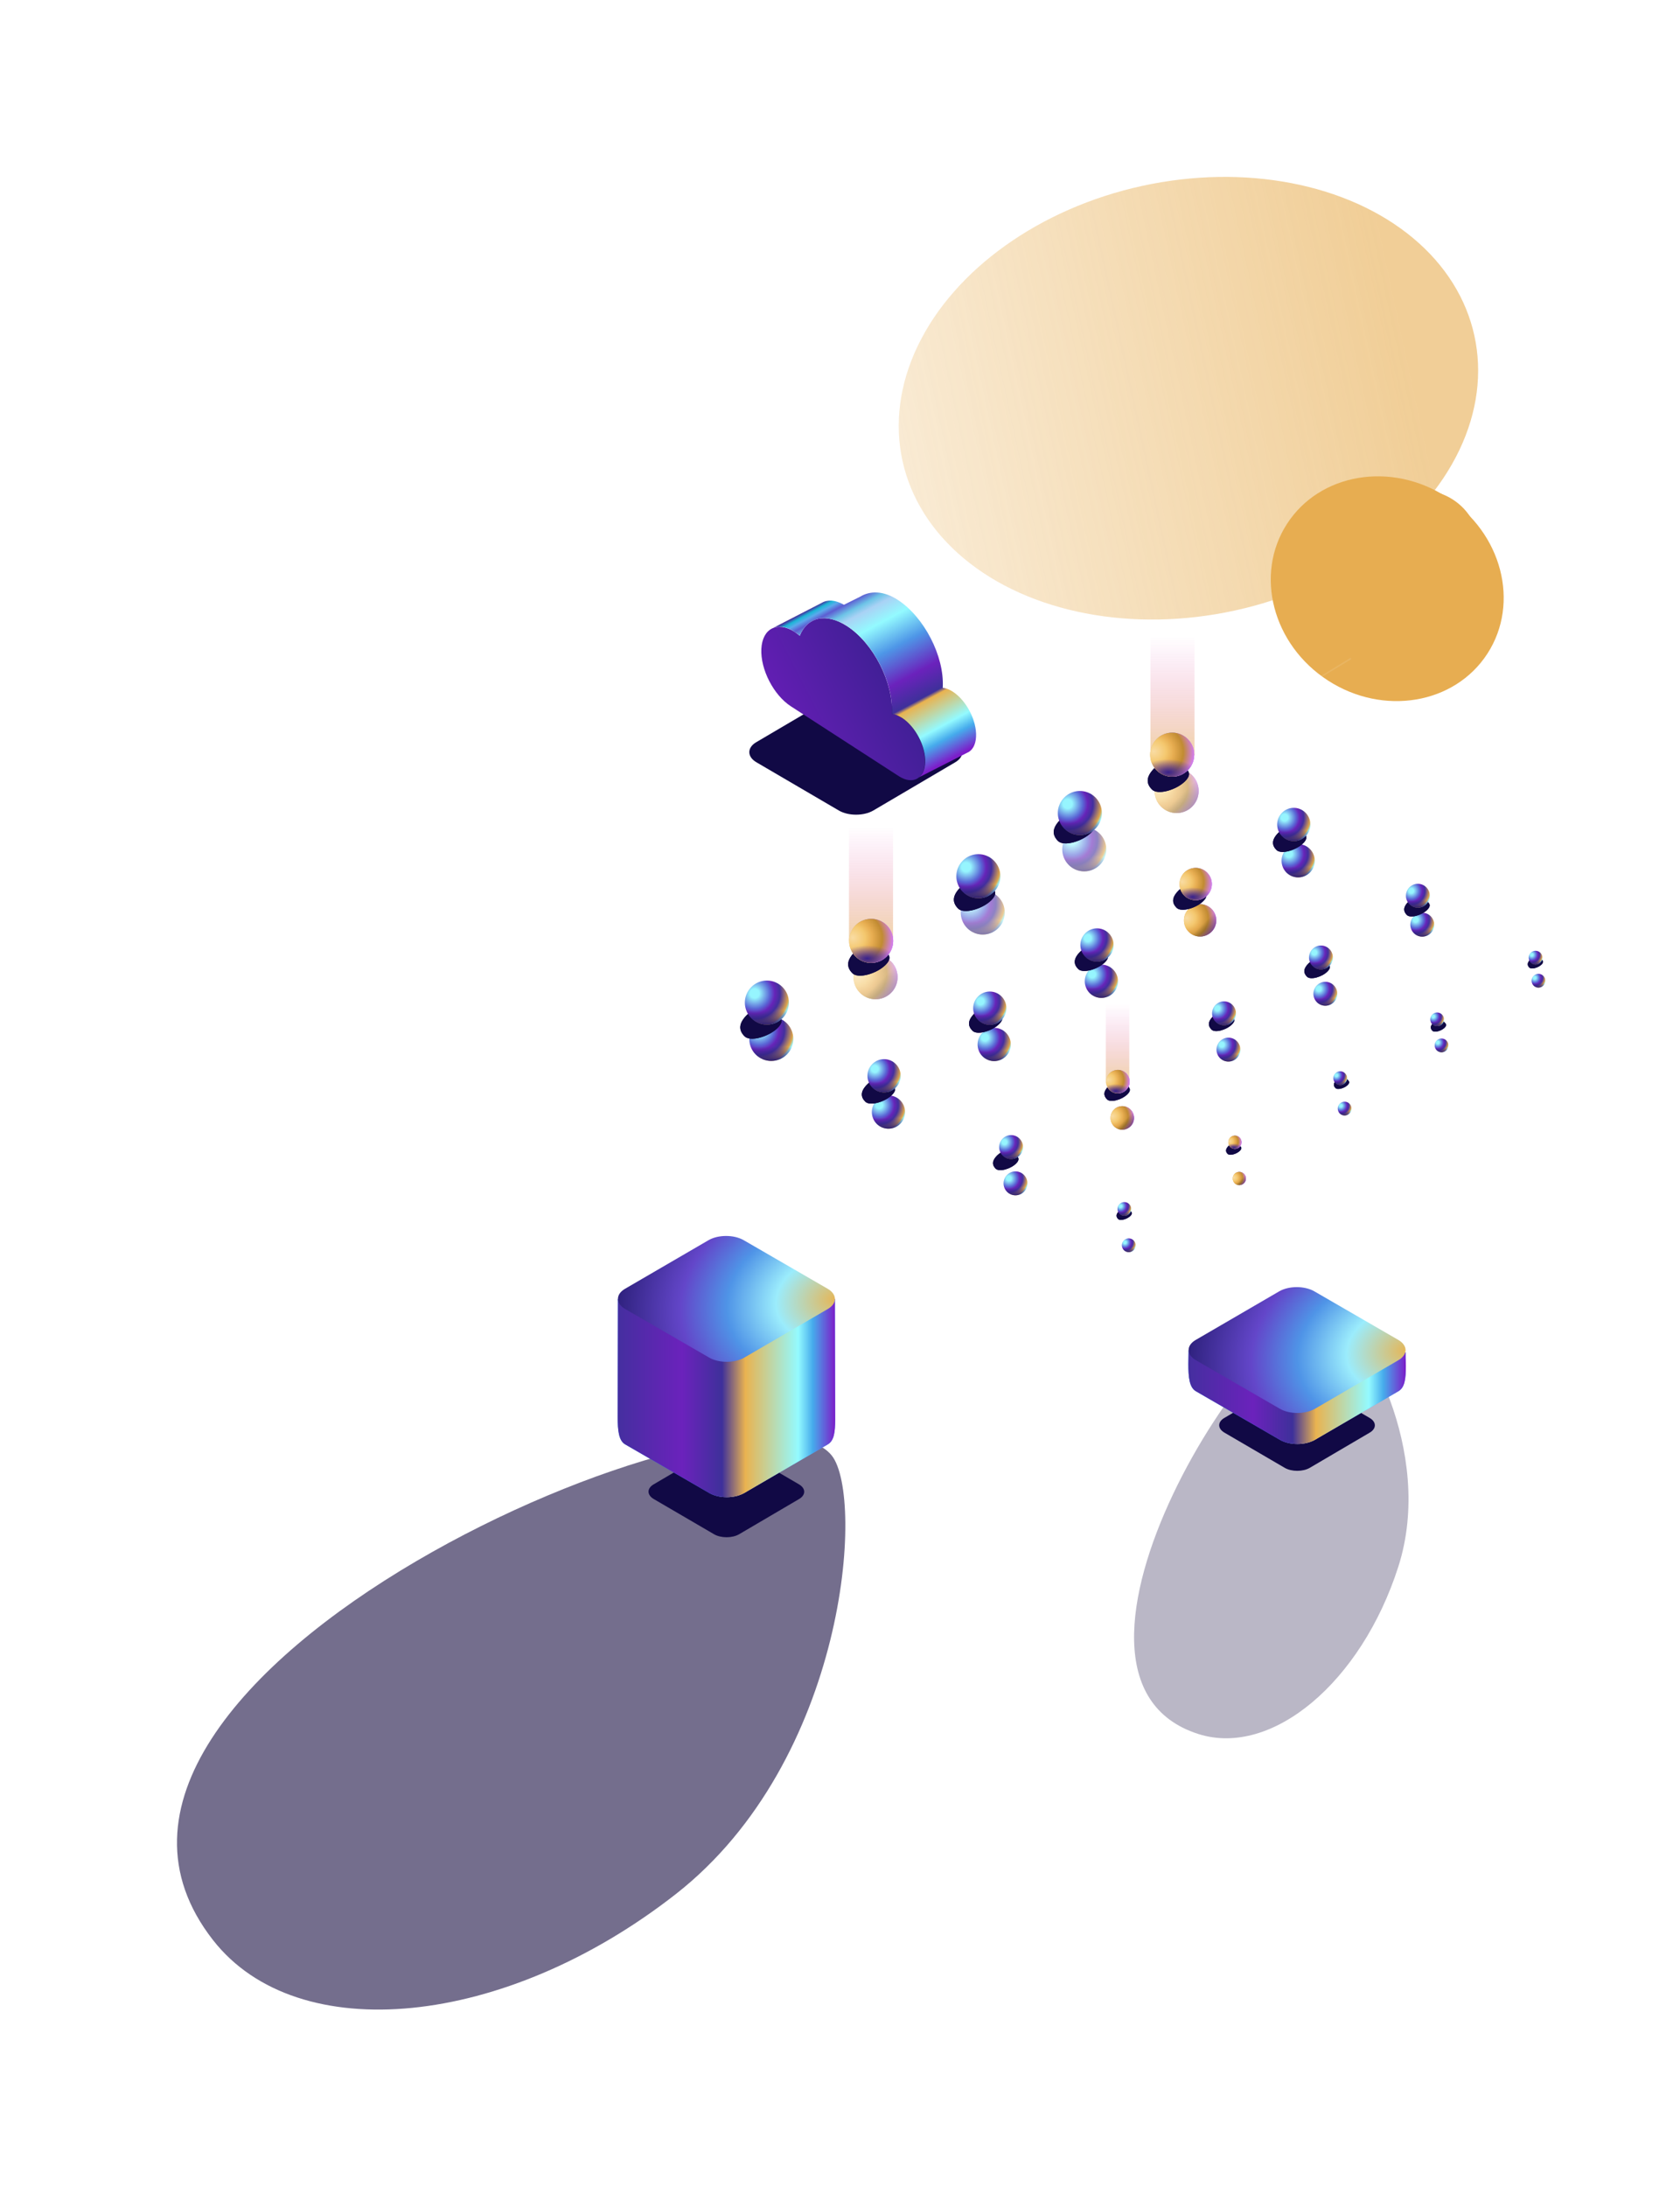 <svg width="1144" height="1488" viewBox="0 0 1144 1488" fill="none" xmlns="http://www.w3.org/2000/svg">
  <g opacity="0.6" filter="url(#filter0_f_901_798)">
    <ellipse cx="809.266" cy="270.97" rx="147.87" ry="199.32" transform="rotate(77.688 809.266 270.97)" fill="url(#paint0_linear_901_798)" />
  </g>
  <g filter="url(#filter1_f_901_798)">
    <ellipse cx="944.633" cy="400.584" rx="81.275" ry="74.366" transform="rotate(32.897 944.633 400.584)" fill="#E7AD51" />
  </g>
  <g filter="url(#filter2_f_901_798)">
    <ellipse cx="971.132" cy="368.206" rx="36.759" ry="33.634" transform="rotate(32.897 971.132 368.206)" fill="#E7AD51" />
  </g>
  <path d="M574 755L926 541" stroke="white" stroke-opacity="0.1" />
  <path d="M663 802L984 604" stroke="white" stroke-opacity="0.1" />
  <path d="M476 718L920 448" stroke="white" stroke-opacity="0.1" />
  <path d="M698 869L1142 599" stroke="white" stroke-opacity="0.1" />
  <path d="M513 687L780 833.5" stroke="white" stroke-opacity="0.1" />
  <path d="M576 637L850.5 786" stroke="white" stroke-opacity="0.1" />
  <path d="M648 593L927 744" stroke="white" stroke-opacity="0.1" />
  <path d="M708 549L993.5 705" stroke="white" stroke-opacity="0.1" />
  <path d="M776 511L1069 668" stroke="white" stroke-opacity="0.1" />
  <path opacity="0.2" d="M533 548.5L582 577M688 851V809" stroke="white" />
  <path opacity="0.2" d="M884 803L933 830.5M1036 772V730" stroke="white" />
  <path opacity="0.2" d="M881 532V492" stroke="white" />
  <rect opacity="0.5" x="783.414" y="397" width="30" height="117" fill="url(#paint1_linear_901_798)" />
  <g opacity="0.6" filter="url(#filter3_f_901_798)">
    <circle cx="801.213" cy="538.213" r="15" transform="rotate(-45 801.213 538.213)" fill="url(#paint2_radial_901_798)" />
    <circle cx="801.213" cy="538.213" r="15" transform="rotate(-45 801.213 538.213)" fill="url(#paint3_radial_901_798)" />
    <circle cx="801.213" cy="538.213" r="15" transform="rotate(-45 801.213 538.213)" fill="url(#paint4_radial_901_798)" />
    <circle cx="801.213" cy="538.213" r="15" transform="rotate(-45 801.213 538.213)" fill="url(#paint5_linear_901_798)" fill-opacity="0.4" />
  </g>
  <g filter="url(#filter4_f_901_798)">
    <path d="M803.928 519.371C807.937 523.38 812.814 525.754 806.956 531.612C801.098 537.47 788.465 541.246 784.456 537.237C780.447 533.228 780.205 528.577 786.062 522.719C791.92 516.861 799.919 515.362 803.928 519.371Z" fill="#110945" />
    <path d="M803.928 519.371C807.937 523.38 812.814 525.754 806.956 531.612C801.098 537.47 788.465 541.246 784.456 537.237C780.447 533.228 780.205 528.577 786.062 522.719C791.92 516.861 799.919 515.362 803.928 519.371Z" fill="#110945" />
  </g>
  <circle cx="798.213" cy="513.525" r="15" transform="rotate(-45 798.213 513.525)" fill="url(#paint6_radial_901_798)" />
  <circle cx="798.213" cy="513.525" r="15" transform="rotate(-45 798.213 513.525)" fill="url(#paint7_radial_901_798)" />
  <circle cx="798.213" cy="513.525" r="15" transform="rotate(-45 798.213 513.525)" fill="url(#paint8_radial_901_798)" />
  <circle cx="798.213" cy="513.525" r="15" transform="rotate(-45 798.213 513.525)" fill="url(#paint9_radial_901_798)" />
  <g filter="url(#filter5_f_901_798)">
    <circle cx="691.5" cy="805.188" r="8.132" transform="rotate(-45 691.5 805.188)" fill="url(#paint10_radial_901_798)" />
    <circle cx="691.5" cy="805.188" r="8.132" transform="rotate(-45 691.5 805.188)" fill="url(#paint11_linear_901_798)" />
  </g>
  <g filter="url(#filter6_f_901_798)">
    <path d="M690.003 784.18C692.477 786.654 695.487 788.119 691.872 791.735C688.256 795.35 680.459 797.681 677.985 795.207C675.51 792.732 675.361 789.861 678.976 786.246C682.592 782.631 687.528 781.706 690.003 784.18Z" fill="#110945" />
    <path d="M690.003 784.18C692.477 786.654 695.487 788.119 691.872 791.735C688.256 795.35 680.459 797.681 677.985 795.207C675.51 792.732 675.361 789.861 678.976 786.246C682.592 782.631 687.528 781.706 690.003 784.18Z" fill="#110945" />
  </g>
  <circle cx="688.5" cy="780.5" r="8.132" transform="rotate(-45 688.5 780.5)" fill="url(#paint12_radial_901_798)" />
  <circle cx="688.5" cy="780.5" r="8.132" transform="rotate(-45 688.5 780.5)" fill="url(#paint13_linear_901_798)" />
  <g filter="url(#filter7_f_901_798)">
    <circle cx="836.5" cy="714.188" r="8.132" transform="rotate(-45 836.5 714.188)" fill="url(#paint14_radial_901_798)" />
    <circle cx="836.5" cy="714.188" r="8.132" transform="rotate(-45 836.5 714.188)" fill="url(#paint15_linear_901_798)" />
  </g>
  <g filter="url(#filter8_f_901_798)">
    <path d="M837.003 689.549C839.477 692.024 842.487 693.489 838.872 697.104C835.256 700.72 827.459 703.051 824.985 700.576C822.51 698.102 822.361 695.231 825.976 691.615C829.592 688 834.528 687.075 837.003 689.549Z" fill="#110945" />
    <path d="M837.003 689.549C839.477 692.024 842.487 693.489 838.872 697.104C835.256 700.72 827.459 703.051 824.985 700.576C822.51 698.102 822.361 695.231 825.976 691.615C829.592 688 834.528 687.075 837.003 689.549Z" fill="#110945" />
  </g>
  <circle cx="833.5" cy="689.5" r="8.132" transform="rotate(-45 833.5 689.5)" fill="url(#paint16_radial_901_798)" />
  <circle cx="833.5" cy="689.5" r="8.132" transform="rotate(-45 833.5 689.5)" fill="url(#paint17_linear_901_798)" />
  <g filter="url(#filter9_f_901_798)">
    <circle cx="968.5" cy="629.188" r="8.132" transform="rotate(-45 968.5 629.188)" fill="url(#paint18_radial_901_798)" />
    <circle cx="968.5" cy="629.188" r="8.132" transform="rotate(-45 968.5 629.188)" fill="url(#paint19_linear_901_798)" />
  </g>
  <g filter="url(#filter10_f_901_798)">
    <path d="M970.003 611.55C972.477 614.024 975.487 615.489 971.872 619.105C968.256 622.72 960.459 625.051 957.985 622.576C955.51 620.102 955.361 617.231 958.976 613.616C962.592 610 967.528 609.075 970.003 611.55Z" fill="#110945" />
    <path d="M970.003 611.55C972.477 614.024 975.487 615.489 971.872 619.105C968.256 622.72 960.459 625.051 957.985 622.576C955.51 620.102 955.361 617.231 958.976 613.616C962.592 610 967.528 609.075 970.003 611.55Z" fill="#110945" />
  </g>
  <circle cx="965.5" cy="609.5" r="8.132" transform="rotate(-45 965.5 609.5)" fill="url(#paint20_radial_901_798)" />
  <circle cx="965.5" cy="609.5" r="8.132" transform="rotate(-45 965.5 609.5)" fill="url(#paint21_linear_901_798)" />
  <g filter="url(#filter11_f_901_798)">
    <circle cx="768.625" cy="847.313" r="4.685" transform="rotate(-45 768.625 847.313)" fill="url(#paint22_radial_901_798)" />
    <circle cx="768.625" cy="847.313" r="4.685" transform="rotate(-45 768.625 847.313)" fill="url(#paint23_linear_901_798)" />
  </g>
  <g filter="url(#filter12_f_901_798)">
    <path d="M768.613 822.833C770.1 824.319 771.907 825.199 769.736 827.371C767.564 829.543 762.88 830.943 761.394 829.457C759.907 827.97 759.817 826.246 761.989 824.074C764.161 821.902 767.127 821.346 768.613 822.833Z" fill="#110945" />
    <path d="M768.613 822.833C770.1 824.319 771.907 825.199 769.736 827.371C767.564 829.543 762.88 830.943 761.394 829.457C759.907 827.97 759.817 826.246 761.989 824.074C764.161 821.902 767.127 821.346 768.613 822.833Z" fill="#110945" />
  </g>
  <circle cx="765.625" cy="822.625" r="4.685" transform="rotate(-45 765.625 822.625)" fill="url(#paint24_radial_901_798)" />
  <circle cx="765.625" cy="822.625" r="4.685" transform="rotate(-45 765.625 822.625)" fill="url(#paint25_linear_901_798)" />
  <g filter="url(#filter13_f_901_798)">
    <circle cx="915.625" cy="754.313" r="4.685" transform="rotate(-45 915.625 754.313)" fill="url(#paint26_radial_901_798)" />
    <circle cx="915.625" cy="754.313" r="4.685" transform="rotate(-45 915.625 754.313)" fill="url(#paint27_linear_901_798)" />
  </g>
  <g filter="url(#filter14_f_901_798)">
    <path d="M916.613 733.733C918.1 735.219 919.907 736.1 917.736 738.271C915.564 740.443 910.88 741.843 909.394 740.357C907.907 738.871 907.817 737.146 909.989 734.974C912.161 732.802 915.127 732.247 916.613 733.733Z" fill="#110945" />
    <path d="M916.613 733.733C918.1 735.219 919.907 736.1 917.736 738.271C915.564 740.443 910.88 741.843 909.394 740.357C907.907 738.871 907.817 737.146 909.989 734.974C912.161 732.802 915.127 732.247 916.613 733.733Z" fill="#110945" />
  </g>
  <circle cx="912.625" cy="733.625" r="4.685" transform="rotate(-45 912.625 733.625)" fill="url(#paint28_radial_901_798)" />
  <circle cx="912.625" cy="733.625" r="4.685" transform="rotate(-45 912.625 733.625)" fill="url(#paint29_linear_901_798)" />
  <g filter="url(#filter15_f_901_798)">
    <circle cx="1047.62" cy="667.313" r="4.685" transform="rotate(-45 1047.62 667.313)" fill="url(#paint30_radial_901_798)" />
    <circle cx="1047.62" cy="667.313" r="4.685" transform="rotate(-45 1047.62 667.313)" fill="url(#paint31_linear_901_798)" />
  </g>
  <g filter="url(#filter16_f_901_798)">
    <path d="M1048.61 651.733C1050.1 653.219 1051.91 654.099 1049.74 656.271C1047.56 658.443 1042.88 659.843 1041.39 658.357C1039.91 656.87 1039.82 655.146 1041.99 652.974C1044.16 650.802 1047.13 650.246 1048.61 651.733Z" fill="#110945" />
    <path d="M1048.61 651.733C1050.1 653.219 1051.91 654.099 1049.74 656.271C1047.56 658.443 1042.88 659.843 1041.39 658.357C1039.91 656.87 1039.82 655.146 1041.99 652.974C1044.16 650.802 1047.13 650.246 1048.61 651.733Z" fill="#110945" />
  </g>
  <circle cx="1045.62" cy="651.625" r="4.685" transform="rotate(-45 1045.62 651.625)" fill="url(#paint32_radial_901_798)" />
  <circle cx="1045.62" cy="651.625" r="4.685" transform="rotate(-45 1045.62 651.625)" fill="url(#paint33_linear_901_798)" />
  <g opacity="0.6" filter="url(#filter17_f_901_798)">
    <circle cx="669.213" cy="620.901" r="15" transform="rotate(-45 669.213 620.901)" fill="url(#paint34_radial_901_798)" />
    <circle cx="669.213" cy="620.901" r="15" transform="rotate(-45 669.213 620.901)" fill="url(#paint35_linear_901_798)" />
  </g>
  <g filter="url(#filter18_f_901_798)">
    <path d="M671.928 600.371C675.937 604.38 680.814 606.754 674.956 612.612C669.098 618.47 656.465 622.246 652.456 618.237C648.447 614.228 648.205 609.576 654.062 603.719C659.92 597.861 667.919 596.362 671.928 600.371Z" fill="#110945" />
    <path d="M671.928 600.371C675.937 604.38 680.814 606.754 674.956 612.612C669.098 618.47 656.465 622.246 652.456 618.237C648.447 614.228 648.205 609.576 654.062 603.719C659.92 597.861 667.919 596.362 671.928 600.371Z" fill="#110945" />
  </g>
  <circle cx="666.213" cy="596.213" r="15" transform="rotate(-45 666.213 596.213)" fill="url(#paint36_radial_901_798)" />
  <circle cx="666.213" cy="596.213" r="15" transform="rotate(-45 666.213 596.213)" fill="url(#paint37_linear_901_798)" />
  <g filter="url(#filter19_f_901_798)">
    <circle cx="525.213" cy="706.901" r="15" transform="rotate(-45 525.213 706.901)" fill="url(#paint38_radial_901_798)" />
    <circle cx="525.213" cy="706.901" r="15" transform="rotate(-45 525.213 706.901)" fill="url(#paint39_linear_901_798)" />
  </g>
  <g filter="url(#filter20_f_901_798)">
    <path d="M526.472 687.259C530.481 691.268 535.358 693.642 529.5 699.5C523.642 705.358 511.009 709.134 507 705.125C502.991 701.116 502.749 696.464 508.606 690.607C514.464 684.749 522.463 683.25 526.472 687.259Z" fill="#110945" />
    <path d="M526.472 687.259C530.481 691.268 535.358 693.642 529.5 699.5C523.642 705.358 511.009 709.134 507 705.125C502.991 701.116 502.749 696.464 508.606 690.607C514.464 684.749 522.463 683.25 526.472 687.259Z" fill="#110945" />
  </g>
  <circle cx="522.213" cy="682.213" r="15" transform="rotate(-45 522.213 682.213)" fill="url(#paint40_radial_901_798)" />
  <circle cx="522.213" cy="682.213" r="15" transform="rotate(-45 522.213 682.213)" fill="url(#paint41_linear_901_798)" />
  <g filter="url(#filter21_f_901_798)">
    <circle cx="677" cy="710.689" r="11.314" transform="rotate(-45 677 710.689)" fill="url(#paint42_radial_901_798)" />
    <circle cx="677" cy="710.689" r="11.314" transform="rotate(-45 677 710.689)" fill="url(#paint43_linear_901_798)" />
  </g>
  <g filter="url(#filter22_f_901_798)">
    <path d="M677.917 686.947C681.152 690.181 685.085 692.096 680.36 696.822C675.634 701.547 665.442 704.594 662.208 701.36C658.974 698.125 658.779 694.373 663.504 689.647C668.23 684.921 674.683 683.712 677.917 686.947Z" fill="#110945" />
    <path d="M677.917 686.947C681.152 690.181 685.085 692.096 680.36 696.822C675.634 701.547 665.442 704.594 662.208 701.36C658.974 698.125 658.779 694.373 663.504 689.647C668.23 684.921 674.683 683.712 677.917 686.947Z" fill="#110945" />
  </g>
  <circle cx="674" cy="686" r="11.314" transform="rotate(-45 674 686)" fill="url(#paint44_radial_901_798)" />
  <circle cx="674" cy="686" r="11.314" transform="rotate(-45 674 686)" fill="url(#paint45_linear_901_798)" />
  <g filter="url(#filter23_f_901_798)">
    <circle cx="750" cy="667.688" r="11.314" transform="rotate(-45 750 667.688)" fill="url(#paint46_radial_901_798)" />
    <circle cx="750" cy="667.688" r="11.314" transform="rotate(-45 750 667.688)" fill="url(#paint47_linear_901_798)" />
  </g>
  <g filter="url(#filter24_f_901_798)">
    <path d="M749.917 644.946C753.152 648.181 757.085 650.096 752.36 654.821C747.634 659.547 737.442 662.594 734.208 659.359C730.974 656.125 730.779 652.373 735.504 647.647C740.23 642.921 746.683 641.712 749.917 644.946Z" fill="#110945" />
    <path d="M749.917 644.946C753.152 648.181 757.085 650.096 752.36 654.821C747.634 659.547 737.442 662.594 734.208 659.359C730.974 656.125 730.779 652.373 735.504 647.647C740.23 642.921 746.683 641.712 749.917 644.946Z" fill="#110945" />
  </g>
  <circle cx="747" cy="643" r="11.314" transform="rotate(-45 747 643)" fill="url(#paint48_radial_901_798)" />
  <circle cx="747" cy="643" r="11.314" transform="rotate(-45 747 643)" fill="url(#paint49_linear_901_798)" />
  <g filter="url(#filter25_f_901_798)">
    <circle cx="884" cy="585.688" r="11.314" transform="rotate(-45 884 585.688)" fill="url(#paint50_radial_901_798)" />
    <circle cx="884" cy="585.688" r="11.314" transform="rotate(-45 884 585.688)" fill="url(#paint51_linear_901_798)" />
  </g>
  <g filter="url(#filter26_f_901_798)">
    <path d="M884.917 563.947C888.152 567.181 892.085 569.096 887.36 573.822C882.634 578.547 872.442 581.594 869.208 578.36C865.974 575.125 865.779 571.373 870.504 566.647C875.23 561.921 881.683 560.712 884.917 563.947Z" fill="#110945" />
    <path d="M884.917 563.947C888.152 567.181 892.085 569.096 887.36 573.822C882.634 578.547 872.442 581.594 869.208 578.36C865.974 575.125 865.779 571.373 870.504 566.647C875.23 561.921 881.683 560.712 884.917 563.947Z" fill="#110945" />
  </g>
  <circle cx="881" cy="561" r="11.314" transform="rotate(-45 881 561)" fill="url(#paint52_radial_901_798)" />
  <circle cx="881" cy="561" r="11.314" transform="rotate(-45 881 561)" fill="url(#paint53_linear_901_798)" />
  <g filter="url(#filter27_f_901_798)">
    <circle cx="605" cy="756.688" r="11.314" transform="rotate(-45 605 756.688)" fill="url(#paint54_radial_901_798)" />
    <circle cx="605" cy="756.688" r="11.314" transform="rotate(-45 605 756.688)" fill="url(#paint55_linear_901_798)" />
  </g>
  <g filter="url(#filter28_f_901_798)">
    <path d="M604.917 735.195C608.152 738.429 612.085 740.344 607.36 745.07C602.634 749.796 592.442 752.842 589.208 749.608C585.974 746.373 585.779 742.621 590.504 737.895C595.23 733.169 601.683 731.96 604.917 735.195Z" fill="#110945" />
    <path d="M604.917 735.195C608.152 738.429 612.085 740.344 607.36 745.07C602.634 749.796 592.442 752.842 589.208 749.608C585.974 746.373 585.779 742.621 590.504 737.895C595.23 733.169 601.683 731.96 604.917 735.195Z" fill="#110945" />
  </g>
  <circle cx="602" cy="732" r="11.314" transform="rotate(-45 602 732)" fill="url(#paint56_radial_901_798)" />
  <circle cx="602" cy="732" r="11.314" transform="rotate(-45 602 732)" fill="url(#paint57_linear_901_798)" />
  <g filter="url(#filter29_f_901_798)">
    <circle cx="764.213" cy="760.683" r="8" transform="rotate(-45 764.213 760.683)" fill="url(#paint58_radial_901_798)" />
    <circle cx="764.213" cy="760.683" r="8" transform="rotate(-45 764.213 760.683)" fill="url(#paint59_radial_901_798)" />
    <circle cx="764.213" cy="760.683" r="8" transform="rotate(-45 764.213 760.683)" fill="url(#paint60_radial_901_798)" />
    <circle cx="764.213" cy="760.683" r="8" transform="rotate(-45 764.213 760.683)" fill="url(#paint61_linear_901_798)" fill-opacity="0.4" />
  </g>
  <rect opacity="0.5" x="753" y="659" width="16" height="78" fill="url(#paint62_linear_901_798)" />
  <g filter="url(#filter30_f_901_798)">
    <path d="M765.852 737.032C768.326 739.507 771.336 740.972 767.721 744.587C764.105 748.203 756.308 750.534 753.834 748.059C751.359 745.585 751.21 742.714 754.825 739.099C758.441 735.483 763.378 734.558 765.852 737.032Z" fill="#110945" />
    <path d="M765.852 737.032C768.326 739.507 771.336 740.972 767.721 744.587C764.105 748.203 756.308 750.534 753.834 748.059C751.359 745.585 751.21 742.714 754.825 739.099C758.441 735.483 763.378 734.558 765.852 737.032Z" fill="#110945" />
  </g>
  <circle cx="761.213" cy="735.995" r="8" transform="rotate(-45 761.213 735.995)" fill="url(#paint63_radial_901_798)" />
  <circle cx="761.213" cy="735.995" r="8" transform="rotate(-45 761.213 735.995)" fill="url(#paint64_radial_901_798)" />
  <circle cx="761.213" cy="735.995" r="8" transform="rotate(-45 761.213 735.995)" fill="url(#paint65_radial_901_798)" />
  <circle cx="761.213" cy="735.995" r="8" transform="rotate(-45 761.213 735.995)" fill="url(#paint66_radial_901_798)" />
  <g filter="url(#filter31_f_901_798)">
    <circle cx="843.921" cy="801.901" r="4.5" transform="rotate(-45 843.921 801.901)" fill="url(#paint67_radial_901_798)" />
    <circle cx="843.921" cy="801.901" r="4.5" transform="rotate(-45 843.921 801.901)" fill="url(#paint68_radial_901_798)" />
    <circle cx="843.921" cy="801.901" r="4.5" transform="rotate(-45 843.921 801.901)" fill="url(#paint69_radial_901_798)" />
    <circle cx="843.921" cy="801.901" r="4.5" transform="rotate(-45 843.921 801.901)" fill="url(#paint70_linear_901_798)" fill-opacity="0.4" />
  </g>
  <g filter="url(#filter32_f_901_798)">
    <path d="M843.177 778.511C844.663 779.997 846.471 780.877 844.299 783.049C842.127 785.221 837.443 786.621 835.957 785.135C834.471 783.648 834.381 781.924 836.553 779.752C838.725 777.58 841.69 777.024 843.177 778.511Z" fill="#110945" />
    <path d="M843.177 778.511C844.663 779.997 846.471 780.877 844.299 783.049C842.127 785.221 837.443 786.621 835.957 785.135C834.471 783.648 834.381 781.924 836.553 779.752C838.725 777.58 841.69 777.024 843.177 778.511Z" fill="#110945" />
  </g>
  <circle cx="840.921" cy="777.213" r="4.5" transform="rotate(-45 840.921 777.213)" fill="url(#paint71_radial_901_798)" />
  <circle cx="840.921" cy="777.213" r="4.5" transform="rotate(-45 840.921 777.213)" fill="url(#paint72_radial_901_798)" />
  <circle cx="840.921" cy="777.213" r="4.5" transform="rotate(-45 840.921 777.213)" fill="url(#paint73_radial_901_798)" />
  <circle cx="840.921" cy="777.213" r="4.5" transform="rotate(-45 840.921 777.213)" fill="url(#paint74_radial_901_798)" />
  <g filter="url(#filter33_f_901_798)">
    <path d="M650.358 504.976L594.245 472.165C587.789 468.398 577.278 468.398 570.823 472.165L515.041 504.976C508.586 508.743 508.668 514.937 515.124 518.703L571.237 551.515C577.692 555.281 588.203 555.281 594.658 551.515L650.44 518.703C656.896 514.937 656.813 508.743 650.358 504.976Z" fill="#110945" />
  </g>
  <path d="M614.168 488.418C611.692 486.814 609.445 486.029 607.304 485.788C607.311 485.653 607.318 485.519 607.325 485.385C608.385 464.184 594.645 437.668 576.798 426.014C562.333 416.681 549.658 419.948 544.586 432.609C543.553 431.75 542.385 430.884 541.218 430.019C529.356 422.43 519.144 427.57 518.446 441.525C517.748 455.48 526.826 473.018 538.554 480.6C544.417 484.391 605.143 523.615 612.047 528.13C621.299 534.108 629.304 530.069 629.847 519.2C630.398 508.197 623.414 494.53 614.168 488.418Z" fill="url(#paint75_linear_901_798)" />
  <path d="M664.643 501.3C665.193 490.297 658.074 476.624 648.822 470.645C646.347 469.042 644.099 468.257 641.959 468.015C641.965 467.881 641.972 467.747 641.979 467.613C643.039 446.411 629.299 419.896 611.452 408.242C601.422 401.686 592.257 402.035 585.735 406.014L574.698 411.515C568.814 408.127 563.446 407.858 559.562 410.22L526.699 427.14C530.678 425.59 535.75 426.382 541.218 430.019C542.392 430.75 543.559 431.616 544.586 432.609C549.658 419.948 562.333 416.681 576.798 426.014C594.785 437.541 608.385 464.184 607.325 485.385C607.318 485.519 607.311 485.653 607.304 485.788C609.445 486.029 611.82 486.955 614.168 488.418C623.42 494.396 630.539 508.07 629.988 519.073C629.753 523.769 628.244 527.057 625.728 528.949L658.443 512.29C662.012 510.854 664.354 507.07 664.643 501.3Z" fill="url(#paint76_linear_901_798)" />
  <g opacity="0.3" filter="url(#filter34_f_901_798)">
    <path d="M907.447 894.116C926.752 900.299 977.485 987.077 952.211 1065.98C926.937 1144.88 865.918 1195.87 815.921 1179.85C693.847 1140.75 861.666 879.451 907.447 894.116Z" fill="#180E41" />
  </g>
  <g filter="url(#filter35_f_901_798)">
    <path d="M932.643 964.804L891.622 940.871C886.903 938.123 879.219 938.123 874.5 940.871L833.722 964.804C829.003 967.551 829.063 972.069 833.782 974.816L874.803 998.749C879.522 1001.5 887.206 1001.5 891.925 998.749L932.703 974.816C937.422 972.069 937.362 967.551 932.643 964.804Z" fill="#110945" />
  </g>
  <path d="M957.12 920.31L894.973 888.892C888.396 885.097 877.687 885.097 871.109 888.892L816.215 915.032L809.384 918.81C809.384 923.994 809.218 923.59 809.213 927.96C809.2 937.169 809.899 944.086 814.359 946.659L871.531 979.714C878.108 983.509 888.818 983.509 895.395 979.714L952.229 946.659C956.549 944.167 957.304 938.401 957.314 929.647C957.319 925.073 957.12 926.474 957.12 920.31Z" fill="url(#paint77_linear_901_798)" />
  <path d="M957.12 920.31L894.973 888.892C888.396 885.097 877.687 885.097 871.109 888.892L816.215 915.032L809.384 918.81C809.384 923.994 809.218 923.59 809.213 927.96C809.2 937.169 809.899 944.086 814.359 946.659L871.531 979.714C878.108 983.509 888.818 983.509 895.395 979.714L952.229 946.659C956.549 944.167 957.304 938.401 957.314 929.647C957.319 925.073 957.12 926.474 957.12 920.31Z" fill="url(#paint78_linear_901_798)" />
  <path d="M952.145 911.711L894.973 878.656C888.396 874.861 877.687 874.861 871.11 878.656L814.275 911.711C807.698 915.506 807.782 921.746 814.36 925.54L871.531 958.595C878.109 962.39 888.818 962.39 895.395 958.595L952.229 925.54C958.807 921.746 958.722 915.506 952.145 911.711Z" fill="url(#paint79_radial_901_798)" />
  <g opacity="0.6" filter="url(#filter36_f_901_798)">
    <path d="M566.482 990.526C588.747 1019 576.545 1197.82 460.164 1288.83C343.782 1379.83 202.692 1393.82 145.029 1320.07C4.237 1140.02 513.681 923 566.482 990.526Z" fill="#180E41" />
  </g>
  <g filter="url(#filter37_f_901_798)">
    <path d="M544.051 1009.99L503.03 986.061C498.311 983.313 490.627 983.313 485.908 986.061L445.13 1009.99C440.411 1012.74 440.471 1017.26 445.19 1020.01L486.211 1043.94C490.93 1046.69 498.614 1046.69 503.333 1043.94L544.111 1020.01C548.831 1017.26 548.77 1012.74 544.051 1009.99Z" fill="#110945" />
  </g>
  <path d="M564.143 883.141L506.381 861.723C499.804 857.928 489.095 857.928 482.518 861.723L427.623 887.863L420.793 883.9C420.793 889.083 420.627 959.78 420.621 964.15C420.608 973.359 421.307 980.276 425.768 982.849L482.939 1015.9C489.517 1019.7 500.226 1019.7 506.803 1015.9L563.637 982.849C567.957 980.357 568.712 974.59 568.722 965.837C568.727 961.263 568.528 890.064 568.528 883.9" fill="url(#paint80_linear_901_798)" />
  <path d="M564.143 883.141L506.381 861.723C499.804 857.928 489.095 857.928 482.518 861.723L427.623 887.863L420.793 883.9C420.793 889.083 420.627 959.78 420.621 964.15C420.608 973.359 421.307 980.276 425.768 982.849L482.939 1015.9C489.517 1019.7 500.226 1019.7 506.803 1015.9L563.637 982.849C567.957 980.357 568.712 974.59 568.722 965.837C568.727 961.263 568.528 890.064 568.528 883.9" fill="url(#paint81_linear_901_798)" />
  <path d="M563.553 876.901L506.382 843.846C499.804 840.051 489.095 840.051 482.518 843.846L425.683 876.901C419.106 880.696 419.191 886.935 425.768 890.73L482.939 923.785C489.517 927.58 500.226 927.58 506.803 923.785L563.637 890.73C570.215 886.935 570.13 880.696 563.553 876.901Z" fill="url(#paint82_radial_901_798)" />
  <g opacity="0.6" filter="url(#filter38_f_901_798)">
    <circle cx="738.333" cy="577.901" r="15" transform="rotate(-45 738.333 577.901)" fill="url(#paint83_radial_901_798)" />
    <circle cx="738.333" cy="577.901" r="15" transform="rotate(-45 738.333 577.901)" fill="url(#paint84_linear_901_798)" />
  </g>
  <g filter="url(#filter39_f_901_798)">
    <path d="M739.928 554.371C743.937 558.38 748.814 560.754 742.956 566.612C737.098 572.47 724.465 576.246 720.456 572.237C716.447 568.228 716.205 563.576 722.062 557.719C727.92 551.861 735.919 550.362 739.928 554.371Z" fill="#110945" />
    <path d="M739.928 554.371C743.937 558.38 748.814 560.754 742.956 566.612C737.098 572.47 724.465 576.246 720.456 572.237C716.447 568.228 716.205 563.576 722.062 557.719C727.92 551.861 735.919 550.362 739.928 554.371Z" fill="#110945" />
  </g>
  <circle cx="735.333" cy="553.213" r="15" transform="rotate(-45 735.333 553.213)" fill="url(#paint85_radial_901_798)" />
  <circle cx="735.333" cy="553.213" r="15" transform="rotate(-45 735.333 553.213)" fill="url(#paint86_linear_901_798)" />
  
  
  <g opacity="0.6" filter="url(#filter40_f_901_798)">
    <circle cx="596.213" cy="664.919" r="15" transform="rotate(-45 596.213 664.919)" fill="url(#paint87_radial_901_798)" />
    <circle cx="596.213" cy="664.919" r="15" transform="rotate(-45 596.213 664.919)" fill="url(#paint88_radial_901_798)" />
    <circle cx="596.213" cy="664.919" r="15" transform="rotate(-45 596.213 664.919)" fill="url(#paint89_radial_901_798)" />
    <circle cx="596.213" cy="664.919" r="15" transform="rotate(-45 596.213 664.919)" fill="url(#paint90_linear_901_798)" fill-opacity="0.4" />
  </g>
  <g filter="url(#filter41_f_901_798)">
    <path d="M599.928 644.371C603.937 648.38 608.814 650.754 602.956 656.612C597.098 662.47 584.465 666.246 580.456 662.237C576.447 658.228 576.205 653.577 582.062 647.719C587.92 641.861 595.919 640.362 599.928 644.371Z" fill="#110945" />
    <path d="M599.928 644.371C603.937 648.38 608.814 650.754 602.956 656.612C597.098 662.47 584.465 666.246 580.456 662.237C576.447 658.228 576.205 653.577 582.062 647.719C587.92 641.861 595.919 640.362 599.928 644.371Z" fill="#110945" />
  </g>
  <rect opacity="0.5" x="578.12" y="528" width="30" height="112" fill="url(#paint91_linear_901_798)" />
  <circle cx="593.213" cy="640.23" r="15" transform="rotate(-45 593.213 640.23)" fill="url(#paint92_radial_901_798)" />
  <circle cx="593.213" cy="640.23" r="15" transform="rotate(-45 593.213 640.23)" fill="url(#paint93_radial_901_798)" />
  <circle cx="593.213" cy="640.23" r="15" transform="rotate(-45 593.213 640.23)" fill="url(#paint94_radial_901_798)" />
  <circle cx="593.213" cy="640.23" r="15" transform="rotate(-45 593.213 640.23)" fill="url(#paint95_radial_901_798)" />
  
  <g filter="url(#filter42_f_901_798)">
    <circle cx="817.213" cy="626.245" r="11" transform="rotate(-45 817.213 626.245)" fill="url(#paint96_radial_901_798)" />
    <circle cx="817.213" cy="626.245" r="11" transform="rotate(-45 817.213 626.245)" fill="url(#paint97_radial_901_798)" />
    <circle cx="817.213" cy="626.245" r="11" transform="rotate(-45 817.213 626.245)" fill="url(#paint98_radial_901_798)" />
    <circle cx="817.213" cy="626.245" r="11" transform="rotate(-45 817.213 626.245)" fill="url(#paint99_linear_901_798)" fill-opacity="0.4" />
  </g>
  <g filter="url(#filter43_f_901_798)">
    <path d="M816.917 603.29C820.152 606.524 824.085 608.439 819.36 613.165C814.634 617.891 804.442 620.937 801.208 617.703C797.974 614.468 797.779 610.716 802.504 605.99C807.23 601.264 813.683 600.055 816.917 603.29Z" fill="#110945" />
    <path d="M816.917 603.29C820.152 606.524 824.085 608.439 819.36 613.165C814.634 617.891 804.442 620.937 801.208 617.703C797.974 614.468 797.779 610.716 802.504 605.99C807.23 601.264 813.683 600.055 816.917 603.29Z" fill="#110945" />
  </g>
  <circle cx="814.213" cy="601.556" r="11" transform="rotate(-45 814.213 601.556)" fill="url(#paint100_radial_901_798)" />
  <circle cx="814.213" cy="601.556" r="11" transform="rotate(-45 814.213 601.556)" fill="url(#paint101_radial_901_798)" />
  <circle cx="814.213" cy="601.556" r="11" transform="rotate(-45 814.213 601.556)" fill="url(#paint102_radial_901_798)" />
  <circle cx="814.213" cy="601.556" r="11" transform="rotate(-45 814.213 601.556)" fill="url(#paint103_radial_901_798)" />
  
  
  <g filter="url(#filter44_f_901_798)">
    <circle cx="902.5" cy="676.188" r="8.132" transform="rotate(-45 902.5 676.188)" fill="url(#paint104_radial_901_798)" />
    <circle cx="902.5" cy="676.188" r="8.132" transform="rotate(-45 902.5 676.188)" fill="url(#paint105_linear_901_798)" />
  </g>
  <g filter="url(#filter45_f_901_798)">
    <path d="M902.003 653.55C904.477 656.024 907.487 657.489 903.872 661.105C900.256 664.72 892.459 667.051 889.985 664.576C887.51 662.102 887.361 659.231 890.976 655.616C894.592 652 899.528 651.075 902.003 653.55Z" fill="#110945" />
    <path d="M902.003 653.55C904.477 656.024 907.487 657.489 903.872 661.105C900.256 664.72 892.459 667.051 889.985 664.576C887.51 662.102 887.361 659.231 890.976 655.616C894.592 652 899.528 651.075 902.003 653.55Z" fill="#110945" />
  </g>
  <circle cx="899.5" cy="651.5" r="8.132" transform="rotate(-45 899.5 651.5)" fill="url(#paint106_radial_901_798)" />
  <circle cx="899.5" cy="651.5" r="8.132" transform="rotate(-45 899.5 651.5)" fill="url(#paint107_linear_901_798)" />
  <g filter="url(#filter46_f_901_798)">
    <circle cx="981.625" cy="711.313" r="4.685" transform="rotate(-45 981.625 711.313)" fill="url(#paint108_radial_901_798)" />
    <circle cx="981.625" cy="711.313" r="4.685" transform="rotate(-45 981.625 711.313)" fill="url(#paint109_linear_901_798)" />
  </g>
  <g filter="url(#filter47_f_901_798)">
    <path d="M982.613 694.733C984.1 696.219 985.907 697.1 983.736 699.271C981.564 701.443 976.88 702.843 975.394 701.357C973.907 699.871 973.817 698.146 975.989 695.974C978.161 693.802 981.127 693.247 982.613 694.733Z" fill="#110945" />
    <path d="M982.613 694.733C984.1 696.219 985.907 697.1 983.736 699.271C981.564 701.443 976.88 702.843 975.394 701.357C973.907 699.871 973.817 698.146 975.989 695.974C978.161 693.802 981.127 693.247 982.613 694.733Z" fill="#110945" />
  </g>
  <circle cx="978.625" cy="693.625" r="4.685" transform="rotate(-45 978.625 693.625)" fill="url(#paint110_radial_901_798)" />
  <circle cx="978.625" cy="693.625" r="4.685" transform="rotate(-45 978.625 693.625)" fill="url(#paint111_linear_901_798)" />
  <defs>
    <filter id="filter0_f_901_798" x="491.965" y="0.34" width="634.604" height="541.26" filterUnits="userSpaceOnUse" color-interpolation-filters="sRGB">
      <feFlood flood-opacity="0" result="BackgroundImageFix" />
      <feBlend mode="normal" in="SourceGraphic" in2="BackgroundImageFix" result="shape" />
      <feGaussianBlur stdDeviation="60" result="effect1_foregroundBlur_901_798" />
    </filter>
    <filter id="filter1_f_901_798" x="745.321" y="204.109" width="398.624" height="392.951" filterUnits="userSpaceOnUse" color-interpolation-filters="sRGB">
      <feFlood flood-opacity="0" result="BackgroundImageFix" />
      <feBlend mode="normal" in="SourceGraphic" in2="BackgroundImageFix" result="shape" />
      <feGaussianBlur stdDeviation="60" result="effect1_foregroundBlur_901_798" />
    </filter>
    <filter id="filter2_f_901_798" x="905.261" y="303.618" width="131.743" height="129.177" filterUnits="userSpaceOnUse" color-interpolation-filters="sRGB">
      <feFlood flood-opacity="0" result="BackgroundImageFix" />
      <feBlend mode="normal" in="SourceGraphic" in2="BackgroundImageFix" result="shape" />
      <feGaussianBlur stdDeviation="15" result="effect1_foregroundBlur_901_798" />
    </filter>
    <filter id="filter3_f_901_798" x="766.213" y="503.213" width="70" height="70" filterUnits="userSpaceOnUse" color-interpolation-filters="sRGB">
      <feFlood flood-opacity="0" result="BackgroundImageFix" />
      <feBlend mode="normal" in="SourceGraphic" in2="BackgroundImageFix" result="shape" />
      <feGaussianBlur stdDeviation="10" result="effect1_foregroundBlur_901_798" />
    </filter>
    <filter id="filter4_f_901_798" x="771.541" y="507.124" width="48.124" height="41.776" filterUnits="userSpaceOnUse" color-interpolation-filters="sRGB">
      <feFlood flood-opacity="0" result="BackgroundImageFix" />
      <feBlend mode="normal" in="SourceGraphic" in2="BackgroundImageFix" result="shape" />
      <feGaussianBlur stdDeviation="5" result="effect1_foregroundBlur_901_798" />
    </filter>
    <filter id="filter5_f_901_798" x="663.368" y="777.057" width="56.264" height="56.263" filterUnits="userSpaceOnUse" color-interpolation-filters="sRGB">
      <feFlood flood-opacity="0" result="BackgroundImageFix" />
      <feBlend mode="normal" in="SourceGraphic" in2="BackgroundImageFix" result="shape" />
      <feGaussianBlur stdDeviation="10" result="effect1_foregroundBlur_901_798" />
    </filter>
    <filter id="filter6_f_901_798" x="671.186" y="777.793" width="27.358" height="23.44" filterUnits="userSpaceOnUse" color-interpolation-filters="sRGB">
      <feFlood flood-opacity="0" result="BackgroundImageFix" />
      <feBlend mode="normal" in="SourceGraphic" in2="BackgroundImageFix" result="shape" />
      <feGaussianBlur stdDeviation="2.5" result="effect1_foregroundBlur_901_798" />
    </filter>
    <filter id="filter7_f_901_798" x="808.368" y="686.056" width="56.264" height="56.263" filterUnits="userSpaceOnUse" color-interpolation-filters="sRGB">
      <feFlood flood-opacity="0" result="BackgroundImageFix" />
      <feBlend mode="normal" in="SourceGraphic" in2="BackgroundImageFix" result="shape" />
      <feGaussianBlur stdDeviation="10" result="effect1_foregroundBlur_901_798" />
    </filter>
    <filter id="filter8_f_901_798" x="818.186" y="683.162" width="27.358" height="23.44" filterUnits="userSpaceOnUse" color-interpolation-filters="sRGB">
      <feFlood flood-opacity="0" result="BackgroundImageFix" />
      <feBlend mode="normal" in="SourceGraphic" in2="BackgroundImageFix" result="shape" />
      <feGaussianBlur stdDeviation="2.5" result="effect1_foregroundBlur_901_798" />
    </filter>
    <filter id="filter9_f_901_798" x="940.368" y="601.057" width="56.264" height="56.263" filterUnits="userSpaceOnUse" color-interpolation-filters="sRGB">
      <feFlood flood-opacity="0" result="BackgroundImageFix" />
      <feBlend mode="normal" in="SourceGraphic" in2="BackgroundImageFix" result="shape" />
      <feGaussianBlur stdDeviation="10" result="effect1_foregroundBlur_901_798" />
    </filter>
    <filter id="filter10_f_901_798" x="951.186" y="605.162" width="27.358" height="23.44" filterUnits="userSpaceOnUse" color-interpolation-filters="sRGB">
      <feFlood flood-opacity="0" result="BackgroundImageFix" />
      <feBlend mode="normal" in="SourceGraphic" in2="BackgroundImageFix" result="shape" />
      <feGaussianBlur stdDeviation="2.5" result="effect1_foregroundBlur_901_798" />
    </filter>
    <filter id="filter11_f_901_798" x="743.94" y="822.629" width="49.369" height="49.369" filterUnits="userSpaceOnUse" color-interpolation-filters="sRGB">
      <feFlood flood-opacity="0" result="BackgroundImageFix" />
      <feBlend mode="normal" in="SourceGraphic" in2="BackgroundImageFix" result="shape" />
      <feGaussianBlur stdDeviation="10" result="effect1_foregroundBlur_901_798" />
    </filter>
    <filter id="filter12_f_901_798" x="757.309" y="818.996" width="16.434" height="14.081" filterUnits="userSpaceOnUse" color-interpolation-filters="sRGB">
      <feFlood flood-opacity="0" result="BackgroundImageFix" />
      <feBlend mode="normal" in="SourceGraphic" in2="BackgroundImageFix" result="shape" />
      <feGaussianBlur stdDeviation="1.502" result="effect1_foregroundBlur_901_798" />
    </filter>
    <filter id="filter13_f_901_798" x="890.94" y="729.629" width="49.369" height="49.369" filterUnits="userSpaceOnUse" color-interpolation-filters="sRGB">
      <feFlood flood-opacity="0" result="BackgroundImageFix" />
      <feBlend mode="normal" in="SourceGraphic" in2="BackgroundImageFix" result="shape" />
      <feGaussianBlur stdDeviation="10" result="effect1_foregroundBlur_901_798" />
    </filter>
    <filter id="filter14_f_901_798" x="905.309" y="729.896" width="16.434" height="14.081" filterUnits="userSpaceOnUse" color-interpolation-filters="sRGB">
      <feFlood flood-opacity="0" result="BackgroundImageFix" />
      <feBlend mode="normal" in="SourceGraphic" in2="BackgroundImageFix" result="shape" />
      <feGaussianBlur stdDeviation="1.502" result="effect1_foregroundBlur_901_798" />
    </filter>
    <filter id="filter15_f_901_798" x="1022.94" y="642.628" width="49.369" height="49.369" filterUnits="userSpaceOnUse" color-interpolation-filters="sRGB">
      <feFlood flood-opacity="0" result="BackgroundImageFix" />
      <feBlend mode="normal" in="SourceGraphic" in2="BackgroundImageFix" result="shape" />
      <feGaussianBlur stdDeviation="10" result="effect1_foregroundBlur_901_798" />
    </filter>
    <filter id="filter16_f_901_798" x="1037.31" y="647.896" width="16.434" height="14.081" filterUnits="userSpaceOnUse" color-interpolation-filters="sRGB">
      <feFlood flood-opacity="0" result="BackgroundImageFix" />
      <feBlend mode="normal" in="SourceGraphic" in2="BackgroundImageFix" result="shape" />
      <feGaussianBlur stdDeviation="1.502" result="effect1_foregroundBlur_901_798" />
    </filter>
    <filter id="filter17_f_901_798" x="634.213" y="585.901" width="70" height="70" filterUnits="userSpaceOnUse" color-interpolation-filters="sRGB">
      <feFlood flood-opacity="0" result="BackgroundImageFix" />
      <feBlend mode="normal" in="SourceGraphic" in2="BackgroundImageFix" result="shape" />
      <feGaussianBlur stdDeviation="10" result="effect1_foregroundBlur_901_798" />
    </filter>
    <filter id="filter18_f_901_798" x="639.541" y="588.124" width="48.124" height="41.776" filterUnits="userSpaceOnUse" color-interpolation-filters="sRGB">
      <feFlood flood-opacity="0" result="BackgroundImageFix" />
      <feBlend mode="normal" in="SourceGraphic" in2="BackgroundImageFix" result="shape" />
      <feGaussianBlur stdDeviation="5" result="effect1_foregroundBlur_901_798" />
    </filter>
    <filter id="filter19_f_901_798" x="490.213" y="671.901" width="70" height="70" filterUnits="userSpaceOnUse" color-interpolation-filters="sRGB">
      <feFlood flood-opacity="0" result="BackgroundImageFix" />
      <feBlend mode="normal" in="SourceGraphic" in2="BackgroundImageFix" result="shape" />
      <feGaussianBlur stdDeviation="10" result="effect1_foregroundBlur_901_798" />
    </filter>
    <filter id="filter20_f_901_798" x="494.085" y="675.012" width="48.124" height="41.776" filterUnits="userSpaceOnUse" color-interpolation-filters="sRGB">
      <feFlood flood-opacity="0" result="BackgroundImageFix" />
      <feBlend mode="normal" in="SourceGraphic" in2="BackgroundImageFix" result="shape" />
      <feGaussianBlur stdDeviation="5" result="effect1_foregroundBlur_901_798" />
    </filter>
    <filter id="filter21_f_901_798" x="645.686" y="679.375" width="62.627" height="62.627" filterUnits="userSpaceOnUse" color-interpolation-filters="sRGB">
      <feFlood flood-opacity="0" result="BackgroundImageFix" />
      <feBlend mode="normal" in="SourceGraphic" in2="BackgroundImageFix" result="shape" />
      <feGaussianBlur stdDeviation="10" result="effect1_foregroundBlur_901_798" />
    </filter>
    <filter id="filter22_f_901_798" x="653.857" y="679.134" width="34.689" height="29.568" filterUnits="userSpaceOnUse" color-interpolation-filters="sRGB">
      <feFlood flood-opacity="0" result="BackgroundImageFix" />
      <feBlend mode="normal" in="SourceGraphic" in2="BackgroundImageFix" result="shape" />
      <feGaussianBlur stdDeviation="3" result="effect1_foregroundBlur_901_798" />
    </filter>
    <filter id="filter23_f_901_798" x="718.686" y="636.375" width="62.627" height="62.627" filterUnits="userSpaceOnUse" color-interpolation-filters="sRGB">
      <feFlood flood-opacity="0" result="BackgroundImageFix" />
      <feBlend mode="normal" in="SourceGraphic" in2="BackgroundImageFix" result="shape" />
      <feGaussianBlur stdDeviation="10" result="effect1_foregroundBlur_901_798" />
    </filter>
    <filter id="filter24_f_901_798" x="725.857" y="637.133" width="34.689" height="29.568" filterUnits="userSpaceOnUse" color-interpolation-filters="sRGB">
      <feFlood flood-opacity="0" result="BackgroundImageFix" />
      <feBlend mode="normal" in="SourceGraphic" in2="BackgroundImageFix" result="shape" />
      <feGaussianBlur stdDeviation="3" result="effect1_foregroundBlur_901_798" />
    </filter>
    <filter id="filter25_f_901_798" x="852.686" y="554.375" width="62.627" height="62.627" filterUnits="userSpaceOnUse" color-interpolation-filters="sRGB">
      <feFlood flood-opacity="0" result="BackgroundImageFix" />
      <feBlend mode="normal" in="SourceGraphic" in2="BackgroundImageFix" result="shape" />
      <feGaussianBlur stdDeviation="10" result="effect1_foregroundBlur_901_798" />
    </filter>
    <filter id="filter26_f_901_798" x="860.857" y="556.133" width="34.689" height="29.568" filterUnits="userSpaceOnUse" color-interpolation-filters="sRGB">
      <feFlood flood-opacity="0" result="BackgroundImageFix" />
      <feBlend mode="normal" in="SourceGraphic" in2="BackgroundImageFix" result="shape" />
      <feGaussianBlur stdDeviation="3" result="effect1_foregroundBlur_901_798" />
    </filter>
    <filter id="filter27_f_901_798" x="573.686" y="725.375" width="62.627" height="62.627" filterUnits="userSpaceOnUse" color-interpolation-filters="sRGB">
      <feFlood flood-opacity="0" result="BackgroundImageFix" />
      <feBlend mode="normal" in="SourceGraphic" in2="BackgroundImageFix" result="shape" />
      <feGaussianBlur stdDeviation="10" result="effect1_foregroundBlur_901_798" />
    </filter>
    <filter id="filter28_f_901_798" x="580.857" y="727.382" width="34.689" height="29.568" filterUnits="userSpaceOnUse" color-interpolation-filters="sRGB">
      <feFlood flood-opacity="0" result="BackgroundImageFix" />
      <feBlend mode="normal" in="SourceGraphic" in2="BackgroundImageFix" result="shape" />
      <feGaussianBlur stdDeviation="3" result="effect1_foregroundBlur_901_798" />
    </filter>
    <filter id="filter29_f_901_798" x="736.213" y="732.683" width="56" height="56" filterUnits="userSpaceOnUse" color-interpolation-filters="sRGB">
      <feFlood flood-opacity="0" result="BackgroundImageFix" />
      <feBlend mode="normal" in="SourceGraphic" in2="BackgroundImageFix" result="shape" />
      <feGaussianBlur stdDeviation="10" result="effect1_foregroundBlur_901_798" />
    </filter>
    <filter id="filter30_f_901_798" x="747.035" y="730.645" width="27.358" height="23.44" filterUnits="userSpaceOnUse" color-interpolation-filters="sRGB">
      <feFlood flood-opacity="0" result="BackgroundImageFix" />
      <feBlend mode="normal" in="SourceGraphic" in2="BackgroundImageFix" result="shape" />
      <feGaussianBlur stdDeviation="2.5" result="effect1_foregroundBlur_901_798" />
    </filter>
    <filter id="filter31_f_901_798" x="819.421" y="777.401" width="49" height="49" filterUnits="userSpaceOnUse" color-interpolation-filters="sRGB">
      <feFlood flood-opacity="0" result="BackgroundImageFix" />
      <feBlend mode="normal" in="SourceGraphic" in2="BackgroundImageFix" result="shape" />
      <feGaussianBlur stdDeviation="10" result="effect1_foregroundBlur_901_798" />
    </filter>
    <filter id="filter32_f_901_798" x="831.873" y="774.674" width="16.434" height="14.081" filterUnits="userSpaceOnUse" color-interpolation-filters="sRGB">
      <feFlood flood-opacity="0" result="BackgroundImageFix" />
      <feBlend mode="normal" in="SourceGraphic" in2="BackgroundImageFix" result="shape" />
      <feGaussianBlur stdDeviation="1.502" result="effect1_foregroundBlur_901_798" />
    </filter>
    <filter id="filter33_f_901_798" x="460.241" y="419.34" width="245" height="185" filterUnits="userSpaceOnUse" color-interpolation-filters="sRGB">
      <feFlood flood-opacity="0" result="BackgroundImageFix" />
      <feBlend mode="normal" in="SourceGraphic" in2="BackgroundImageFix" result="shape" />
      <feGaussianBlur stdDeviation="25" result="effect1_foregroundBlur_901_798" />
    </filter>
    <filter id="filter34_f_901_798" x="712.25" y="833.521" width="306.873" height="409.271" filterUnits="userSpaceOnUse" color-interpolation-filters="sRGB">
      <feFlood flood-opacity="0" result="BackgroundImageFix" />
      <feBlend mode="normal" in="SourceGraphic" in2="BackgroundImageFix" result="shape" />
      <feGaussianBlur stdDeviation="30" result="effect1_foregroundBlur_901_798" />
    </filter>
    <filter id="filter35_f_901_798" x="780.212" y="888.81" width="206" height="162" filterUnits="userSpaceOnUse" color-interpolation-filters="sRGB">
      <feFlood flood-opacity="0" result="BackgroundImageFix" />
      <feBlend mode="normal" in="SourceGraphic" in2="BackgroundImageFix" result="shape" />
      <feGaussianBlur stdDeviation="25" result="effect1_foregroundBlur_901_798" />
    </filter>
    <filter id="filter36_f_901_798" x="0.521" y="857.908" width="695.115" height="629.484" filterUnits="userSpaceOnUse" color-interpolation-filters="sRGB">
      <feFlood flood-opacity="0" result="BackgroundImageFix" />
      <feBlend mode="normal" in="SourceGraphic" in2="BackgroundImageFix" result="shape" />
      <feGaussianBlur stdDeviation="60" result="effect1_foregroundBlur_901_798" />
    </filter>
    <filter id="filter37_f_901_798" x="391.621" y="934" width="206" height="162" filterUnits="userSpaceOnUse" color-interpolation-filters="sRGB">
      <feFlood flood-opacity="0" result="BackgroundImageFix" />
      <feBlend mode="normal" in="SourceGraphic" in2="BackgroundImageFix" result="shape" />
      <feGaussianBlur stdDeviation="25" result="effect1_foregroundBlur_901_798" />
    </filter>
    <filter id="filter38_f_901_798" x="703.333" y="542.901" width="70" height="70" filterUnits="userSpaceOnUse" color-interpolation-filters="sRGB">
      <feFlood flood-opacity="0" result="BackgroundImageFix" />
      <feBlend mode="normal" in="SourceGraphic" in2="BackgroundImageFix" result="shape" />
      <feGaussianBlur stdDeviation="10" result="effect1_foregroundBlur_901_798" />
    </filter>
    <filter id="filter39_f_901_798" x="707.541" y="542.124" width="48.124" height="41.776" filterUnits="userSpaceOnUse" color-interpolation-filters="sRGB">
      <feFlood flood-opacity="0" result="BackgroundImageFix" />
      <feBlend mode="normal" in="SourceGraphic" in2="BackgroundImageFix" result="shape" />
      <feGaussianBlur stdDeviation="5" result="effect1_foregroundBlur_901_798" />
    </filter>
    <filter id="filter40_f_901_798" x="561.213" y="629.919" width="70" height="70" filterUnits="userSpaceOnUse" color-interpolation-filters="sRGB">
      <feFlood flood-opacity="0" result="BackgroundImageFix" />
      <feBlend mode="normal" in="SourceGraphic" in2="BackgroundImageFix" result="shape" />
      <feGaussianBlur stdDeviation="10" result="effect1_foregroundBlur_901_798" />
    </filter>
    <filter id="filter41_f_901_798" x="567.541" y="632.124" width="48.124" height="41.776" filterUnits="userSpaceOnUse" color-interpolation-filters="sRGB">
      <feFlood flood-opacity="0" result="BackgroundImageFix" />
      <feBlend mode="normal" in="SourceGraphic" in2="BackgroundImageFix" result="shape" />
      <feGaussianBlur stdDeviation="5" result="effect1_foregroundBlur_901_798" />
    </filter>
    <filter id="filter42_f_901_798" x="786.213" y="595.245" width="62" height="62" filterUnits="userSpaceOnUse" color-interpolation-filters="sRGB">
      <feFlood flood-opacity="0" result="BackgroundImageFix" />
      <feBlend mode="normal" in="SourceGraphic" in2="BackgroundImageFix" result="shape" />
      <feGaussianBlur stdDeviation="10" result="effect1_foregroundBlur_901_798" />
    </filter>
    <filter id="filter43_f_901_798" x="792.857" y="595.477" width="34.689" height="29.568" filterUnits="userSpaceOnUse" color-interpolation-filters="sRGB">
      <feFlood flood-opacity="0" result="BackgroundImageFix" />
      <feBlend mode="normal" in="SourceGraphic" in2="BackgroundImageFix" result="shape" />
      <feGaussianBlur stdDeviation="3" result="effect1_foregroundBlur_901_798" />
    </filter>
    <filter id="filter44_f_901_798" x="874.368" y="648.057" width="56.264" height="56.263" filterUnits="userSpaceOnUse" color-interpolation-filters="sRGB">
      <feFlood flood-opacity="0" result="BackgroundImageFix" />
      <feBlend mode="normal" in="SourceGraphic" in2="BackgroundImageFix" result="shape" />
      <feGaussianBlur stdDeviation="10" result="effect1_foregroundBlur_901_798" />
    </filter>
    <filter id="filter45_f_901_798" x="883.186" y="647.162" width="27.358" height="23.44" filterUnits="userSpaceOnUse" color-interpolation-filters="sRGB">
      <feFlood flood-opacity="0" result="BackgroundImageFix" />
      <feBlend mode="normal" in="SourceGraphic" in2="BackgroundImageFix" result="shape" />
      <feGaussianBlur stdDeviation="2.5" result="effect1_foregroundBlur_901_798" />
    </filter>
    <filter id="filter46_f_901_798" x="956.94" y="686.629" width="49.369" height="49.369" filterUnits="userSpaceOnUse" color-interpolation-filters="sRGB">
      <feFlood flood-opacity="0" result="BackgroundImageFix" />
      <feBlend mode="normal" in="SourceGraphic" in2="BackgroundImageFix" result="shape" />
      <feGaussianBlur stdDeviation="10" result="effect1_foregroundBlur_901_798" />
    </filter>
    <filter id="filter47_f_901_798" x="971.309" y="690.896" width="16.434" height="14.081" filterUnits="userSpaceOnUse" color-interpolation-filters="sRGB">
      <feFlood flood-opacity="0" result="BackgroundImageFix" />
      <feBlend mode="normal" in="SourceGraphic" in2="BackgroundImageFix" result="shape" />
      <feGaussianBlur stdDeviation="1.502" result="effect1_foregroundBlur_901_798" />
    </filter>
    <linearGradient id="paint0_linear_901_798" x1="814.844" y1="118.929" x2="813.027" y2="727.539" gradientUnits="userSpaceOnUse">
      <stop stop-color="#E7AD51" />
      <stop offset="1" stop-color="#E7AD51" stop-opacity="0" />
    </linearGradient>
    <linearGradient id="paint1_linear_901_798" x1="752.414" y1="514" x2="752.414" y2="433" gradientUnits="userSpaceOnUse">
      <stop stop-color="#E2A94D" />
      <stop offset="1" stop-color="#E24DC1" stop-opacity="0" />
    </linearGradient>
    <radialGradient id="paint2_radial_901_798" cx="0" cy="0" r="1" gradientUnits="userSpaceOnUse" gradientTransform="translate(794.213 531.713) rotate(71.966) scale(22.611 21.08)">
      <stop offset="0.057" stop-color="white" />
      <stop offset="0.578" stop-color="#CDE0FC" />
      <stop offset="0.854" stop-color="#639EF5" />
      <stop offset="1" stop-color="#AC94F0" />
    </radialGradient>
    <radialGradient id="paint3_radial_901_798" cx="0" cy="0" r="1" gradientUnits="userSpaceOnUse" gradientTransform="translate(793.213 531.713) rotate(33.341) scale(22.743 21.203)">
      <stop offset="0.057" stop-color="#F4C86F" />
      <stop offset="0.434" stop-color="#E7AD51" />
      <stop offset="0.609" stop-color="#C18B32" />
      <stop offset="1" stop-color="#D37EE8" />
    </radialGradient>
    <radialGradient id="paint4_radial_901_798" cx="0" cy="0" r="1" gradientUnits="userSpaceOnUse" gradientTransform="translate(793.912 527.726) rotate(52.125) scale(27.243 25.399)">
      <stop stop-color="#F9DCA3" />
      <stop offset="0.312" stop-color="#F4C86F" />
      <stop offset="0.495" stop-color="#E7AD51" />
      <stop offset="0.742" stop-color="#C18B32" />
      <stop offset="1" stop-color="#D37EE8" />
    </radialGradient>
    <linearGradient id="paint5_linear_901_798" x1="794.213" y1="553.213" x2="794.213" y2="542.213" gradientUnits="userSpaceOnUse">
      <stop />
      <stop offset="1" stop-opacity="0" />
    </linearGradient>
    <radialGradient id="paint6_radial_901_798" cx="0" cy="0" r="1" gradientUnits="userSpaceOnUse" gradientTransform="translate(791.213 507.025) rotate(71.966) scale(22.611 21.08)">
      <stop offset="0.057" stop-color="white" />
      <stop offset="0.578" stop-color="#CDE0FC" />
      <stop offset="0.854" stop-color="#639EF5" />
      <stop offset="1" stop-color="#AC94F0" />
    </radialGradient>
    <radialGradient id="paint7_radial_901_798" cx="0" cy="0" r="1" gradientUnits="userSpaceOnUse" gradientTransform="translate(790.213 507.025) rotate(33.341) scale(22.743 21.203)">
      <stop offset="0.057" stop-color="#F4C86F" />
      <stop offset="0.434" stop-color="#E7AD51" />
      <stop offset="0.609" stop-color="#C18B32" />
      <stop offset="1" stop-color="#D37EE8" />
    </radialGradient>
    <radialGradient id="paint8_radial_901_798" cx="0" cy="0" r="1" gradientUnits="userSpaceOnUse" gradientTransform="translate(790.912 503.038) rotate(52.125) scale(27.243 25.399)">
      <stop stop-color="#F9DCA3" />
      <stop offset="0.312" stop-color="#F4C86F" />
      <stop offset="0.495" stop-color="#E7AD51" />
      <stop offset="0.742" stop-color="#C18B32" />
      <stop offset="1" stop-color="#D37EE8" />
    </radialGradient>
    <radialGradient id="paint9_radial_901_798" cx="0" cy="0" r="1" gradientUnits="userSpaceOnUse" gradientTransform="translate(787.827 520.074) rotate(-45) scale(9 18.803)">
      <stop stop-color="#38218C" />
      <stop offset="1" stop-color="#3C1DB0" stop-opacity="0" />
    </radialGradient>
    <radialGradient id="paint10_radial_901_798" cx="0" cy="0" r="1" gradientUnits="userSpaceOnUse" gradientTransform="translate(690.687 799.612) rotate(100.67) scale(13.458)">
      <stop offset="0.125" stop-color="#96F5FE" />
      <stop offset="0.417" stop-color="#5A67D6" />
      <stop offset="0.552" stop-color="#6624B8" />
      <stop offset="0.698" stop-color="#422F9E" />
      <stop offset="0.932" stop-color="#DFA64A" />
      <stop offset="1" stop-color="#96F5FF" />
    </radialGradient>
    <linearGradient id="paint11_linear_901_798" x1="687.961" y1="812.986" x2="691.577" y2="809.37" gradientUnits="userSpaceOnUse">
      <stop stop-color="#2D1F73" />
      <stop offset="1" stop-color="#312182" stop-opacity="0" />
    </linearGradient>
    <radialGradient id="paint12_radial_901_798" cx="0" cy="0" r="1" gradientUnits="userSpaceOnUse" gradientTransform="translate(687.687 774.924) rotate(100.67) scale(13.458)">
      <stop offset="0.125" stop-color="#96F5FE" />
      <stop offset="0.417" stop-color="#5A67D6" />
      <stop offset="0.552" stop-color="#6624B8" />
      <stop offset="0.698" stop-color="#422F9E" />
      <stop offset="0.932" stop-color="#DFA64A" />
      <stop offset="1" stop-color="#96F5FF" />
    </radialGradient>
    <linearGradient id="paint13_linear_901_798" x1="684.961" y1="788.298" x2="688.577" y2="784.682" gradientUnits="userSpaceOnUse">
      <stop stop-color="#2D1F73" />
      <stop offset="1" stop-color="#312182" stop-opacity="0" />
    </linearGradient>
    <radialGradient id="paint14_radial_901_798" cx="0" cy="0" r="1" gradientUnits="userSpaceOnUse" gradientTransform="translate(835.687 708.612) rotate(100.67) scale(13.458)">
      <stop offset="0.125" stop-color="#96F5FE" />
      <stop offset="0.417" stop-color="#5A67D6" />
      <stop offset="0.552" stop-color="#6624B8" />
      <stop offset="0.698" stop-color="#422F9E" />
      <stop offset="0.932" stop-color="#DFA64A" />
      <stop offset="1" stop-color="#96F5FF" />
    </radialGradient>
    <linearGradient id="paint15_linear_901_798" x1="832.961" y1="721.986" x2="836.577" y2="718.37" gradientUnits="userSpaceOnUse">
      <stop stop-color="#2D1F73" />
      <stop offset="1" stop-color="#312182" stop-opacity="0" />
    </linearGradient>
    <radialGradient id="paint16_radial_901_798" cx="0" cy="0" r="1" gradientUnits="userSpaceOnUse" gradientTransform="translate(832.687 683.924) rotate(100.67) scale(13.458)">
      <stop offset="0.125" stop-color="#96F5FE" />
      <stop offset="0.417" stop-color="#5A67D6" />
      <stop offset="0.552" stop-color="#6624B8" />
      <stop offset="0.698" stop-color="#422F9E" />
      <stop offset="0.932" stop-color="#DFA64A" />
      <stop offset="1" stop-color="#96F5FF" />
    </radialGradient>
    <linearGradient id="paint17_linear_901_798" x1="829.961" y1="697.298" x2="833.577" y2="693.682" gradientUnits="userSpaceOnUse">
      <stop stop-color="#2D1F73" />
      <stop offset="1" stop-color="#312182" stop-opacity="0" />
    </linearGradient>
    <radialGradient id="paint18_radial_901_798" cx="0" cy="0" r="1" gradientUnits="userSpaceOnUse" gradientTransform="translate(967.687 623.612) rotate(100.67) scale(13.458)">
      <stop offset="0.125" stop-color="#96F5FE" />
      <stop offset="0.417" stop-color="#5A67D6" />
      <stop offset="0.552" stop-color="#6624B8" />
      <stop offset="0.698" stop-color="#422F9E" />
      <stop offset="0.932" stop-color="#DFA64A" />
      <stop offset="1" stop-color="#96F5FF" />
    </radialGradient>
    <linearGradient id="paint19_linear_901_798" x1="964.961" y1="636.986" x2="968.577" y2="633.37" gradientUnits="userSpaceOnUse">
      <stop stop-color="#2D1F73" />
      <stop offset="1" stop-color="#312182" stop-opacity="0" />
    </linearGradient>
    <radialGradient id="paint20_radial_901_798" cx="0" cy="0" r="1" gradientUnits="userSpaceOnUse" gradientTransform="translate(964.687 603.924) rotate(100.67) scale(13.458)">
      <stop offset="0.125" stop-color="#96F5FE" />
      <stop offset="0.417" stop-color="#5A67D6" />
      <stop offset="0.552" stop-color="#6624B8" />
      <stop offset="0.698" stop-color="#422F9E" />
      <stop offset="0.932" stop-color="#DFA64A" />
      <stop offset="1" stop-color="#96F5FF" />
    </radialGradient>
    <linearGradient id="paint21_linear_901_798" x1="961.961" y1="617.298" x2="965.577" y2="613.682" gradientUnits="userSpaceOnUse">
      <stop stop-color="#2D1F73" />
      <stop offset="1" stop-color="#312182" stop-opacity="0" />
    </linearGradient>
    <radialGradient id="paint22_radial_901_798" cx="0" cy="0" r="1" gradientUnits="userSpaceOnUse" gradientTransform="translate(768.157 844.101) rotate(100.67) scale(7.753)">
      <stop offset="0.125" stop-color="#96F5FE" />
      <stop offset="0.417" stop-color="#5A67D6" />
      <stop offset="0.552" stop-color="#6624B8" />
      <stop offset="0.698" stop-color="#422F9E" />
      <stop offset="0.932" stop-color="#DFA64A" />
      <stop offset="1" stop-color="#96F5FF" />
    </radialGradient>
    <linearGradient id="paint23_linear_901_798" x1="766.587" y1="851.806" x2="768.67" y2="849.722" gradientUnits="userSpaceOnUse">
      <stop stop-color="#2D1F73" />
      <stop offset="1" stop-color="#312182" stop-opacity="0" />
    </linearGradient>
    <radialGradient id="paint24_radial_901_798" cx="0" cy="0" r="1" gradientUnits="userSpaceOnUse" gradientTransform="translate(765.157 819.413) rotate(100.67) scale(7.753)">
      <stop offset="0.125" stop-color="#96F5FE" />
      <stop offset="0.417" stop-color="#5A67D6" />
      <stop offset="0.552" stop-color="#6624B8" />
      <stop offset="0.698" stop-color="#422F9E" />
      <stop offset="0.932" stop-color="#DFA64A" />
      <stop offset="1" stop-color="#96F5FF" />
    </radialGradient>
    <linearGradient id="paint25_linear_901_798" x1="763.587" y1="827.117" x2="765.67" y2="825.034" gradientUnits="userSpaceOnUse">
      <stop stop-color="#2D1F73" />
      <stop offset="1" stop-color="#312182" stop-opacity="0" />
    </linearGradient>
    <radialGradient id="paint26_radial_901_798" cx="0" cy="0" r="1" gradientUnits="userSpaceOnUse" gradientTransform="translate(915.157 751.101) rotate(100.67) scale(7.753)">
      <stop offset="0.125" stop-color="#96F5FE" />
      <stop offset="0.417" stop-color="#5A67D6" />
      <stop offset="0.552" stop-color="#6624B8" />
      <stop offset="0.698" stop-color="#422F9E" />
      <stop offset="0.932" stop-color="#DFA64A" />
      <stop offset="1" stop-color="#96F5FF" />
    </radialGradient>
    <linearGradient id="paint27_linear_901_798" x1="913.587" y1="758.806" x2="915.67" y2="756.722" gradientUnits="userSpaceOnUse">
      <stop stop-color="#2D1F73" />
      <stop offset="1" stop-color="#312182" stop-opacity="0" />
    </linearGradient>
    <radialGradient id="paint28_radial_901_798" cx="0" cy="0" r="1" gradientUnits="userSpaceOnUse" gradientTransform="translate(912.157 730.413) rotate(100.67) scale(7.753)">
      <stop offset="0.125" stop-color="#96F5FE" />
      <stop offset="0.417" stop-color="#5A67D6" />
      <stop offset="0.552" stop-color="#6624B8" />
      <stop offset="0.698" stop-color="#422F9E" />
      <stop offset="0.932" stop-color="#DFA64A" />
      <stop offset="1" stop-color="#96F5FF" />
    </radialGradient>
    <linearGradient id="paint29_linear_901_798" x1="910.587" y1="738.117" x2="912.67" y2="736.034" gradientUnits="userSpaceOnUse">
      <stop stop-color="#2D1F73" />
      <stop offset="1" stop-color="#312182" stop-opacity="0" />
    </linearGradient>
    <radialGradient id="paint30_radial_901_798" cx="0" cy="0" r="1" gradientUnits="userSpaceOnUse" gradientTransform="translate(1047.16 664.101) rotate(100.67) scale(7.753)">
      <stop offset="0.125" stop-color="#96F5FE" />
      <stop offset="0.417" stop-color="#5A67D6" />
      <stop offset="0.552" stop-color="#6624B8" />
      <stop offset="0.698" stop-color="#422F9E" />
      <stop offset="0.932" stop-color="#DFA64A" />
      <stop offset="1" stop-color="#96F5FF" />
    </radialGradient>
    <linearGradient id="paint31_linear_901_798" x1="1045.59" y1="671.805" x2="1047.67" y2="669.722" gradientUnits="userSpaceOnUse">
      <stop stop-color="#2D1F73" />
      <stop offset="1" stop-color="#312182" stop-opacity="0" />
    </linearGradient>
    <radialGradient id="paint32_radial_901_798" cx="0" cy="0" r="1" gradientUnits="userSpaceOnUse" gradientTransform="translate(1045.16 648.412) rotate(100.67) scale(7.753)">
      <stop offset="0.125" stop-color="#96F5FE" />
      <stop offset="0.417" stop-color="#5A67D6" />
      <stop offset="0.552" stop-color="#6624B8" />
      <stop offset="0.698" stop-color="#422F9E" />
      <stop offset="0.932" stop-color="#DFA64A" />
      <stop offset="1" stop-color="#96F5FF" />
    </radialGradient>
    <linearGradient id="paint33_linear_901_798" x1="1043.59" y1="656.117" x2="1045.67" y2="654.034" gradientUnits="userSpaceOnUse">
      <stop stop-color="#2D1F73" />
      <stop offset="1" stop-color="#312182" stop-opacity="0" />
    </linearGradient>
    <radialGradient id="paint34_radial_901_798" cx="0" cy="0" r="1" gradientUnits="userSpaceOnUse" gradientTransform="translate(667.714 610.616) rotate(100.67) scale(24.824)">
      <stop offset="0.125" stop-color="#96F5FE" />
      <stop offset="0.417" stop-color="#5A67D6" />
      <stop offset="0.552" stop-color="#6624B8" />
      <stop offset="0.698" stop-color="#422F9E" />
      <stop offset="0.932" stop-color="#DFA64A" />
      <stop offset="1" stop-color="#96F5FF" />
    </radialGradient>
    <linearGradient id="paint35_linear_901_798" x1="662.686" y1="635.286" x2="669.356" y2="628.616" gradientUnits="userSpaceOnUse">
      <stop stop-color="#2D1F73" />
      <stop offset="1" stop-color="#312182" stop-opacity="0" />
    </linearGradient>
    <radialGradient id="paint36_radial_901_798" cx="0" cy="0" r="1" gradientUnits="userSpaceOnUse" gradientTransform="translate(664.714 585.927) rotate(100.67) scale(24.824)">
      <stop offset="0.125" stop-color="#96F5FE" />
      <stop offset="0.417" stop-color="#5A67D6" />
      <stop offset="0.552" stop-color="#6624B8" />
      <stop offset="0.698" stop-color="#422F9E" />
      <stop offset="0.932" stop-color="#DFA64A" />
      <stop offset="1" stop-color="#96F5FF" />
    </radialGradient>
    <linearGradient id="paint37_linear_901_798" x1="659.686" y1="610.598" x2="666.356" y2="603.928" gradientUnits="userSpaceOnUse">
      <stop stop-color="#2D1F73" />
      <stop offset="1" stop-color="#312182" stop-opacity="0" />
    </linearGradient>
    <radialGradient id="paint38_radial_901_798" cx="0" cy="0" r="1" gradientUnits="userSpaceOnUse" gradientTransform="translate(523.714 696.616) rotate(100.67) scale(24.824)">
      <stop offset="0.125" stop-color="#96F5FE" />
      <stop offset="0.417" stop-color="#5A67D6" />
      <stop offset="0.552" stop-color="#6624B8" />
      <stop offset="0.698" stop-color="#422F9E" />
      <stop offset="0.932" stop-color="#DFA64A" />
      <stop offset="1" stop-color="#96F5FF" />
    </radialGradient>
    <linearGradient id="paint39_linear_901_798" x1="518.686" y1="721.286" x2="525.356" y2="714.616" gradientUnits="userSpaceOnUse">
      <stop stop-color="#2D1F73" />
      <stop offset="1" stop-color="#312182" stop-opacity="0" />
    </linearGradient>
    <radialGradient id="paint40_radial_901_798" cx="0" cy="0" r="1" gradientUnits="userSpaceOnUse" gradientTransform="translate(520.714 671.927) rotate(100.67) scale(24.824)">
      <stop offset="0.125" stop-color="#96F5FE" />
      <stop offset="0.417" stop-color="#5A67D6" />
      <stop offset="0.552" stop-color="#6624B8" />
      <stop offset="0.698" stop-color="#422F9E" />
      <stop offset="0.932" stop-color="#DFA64A" />
      <stop offset="1" stop-color="#96F5FF" />
    </radialGradient>
    <linearGradient id="paint41_linear_901_798" x1="515.686" y1="696.598" x2="522.356" y2="689.928" gradientUnits="userSpaceOnUse">
      <stop stop-color="#2D1F73" />
      <stop offset="1" stop-color="#312182" stop-opacity="0" />
    </linearGradient>
    <radialGradient id="paint42_radial_901_798" cx="0" cy="0" r="1" gradientUnits="userSpaceOnUse" gradientTransform="translate(675.869 702.93) rotate(100.67) scale(18.724)">
      <stop offset="0.125" stop-color="#96F5FE" />
      <stop offset="0.417" stop-color="#5A67D6" />
      <stop offset="0.552" stop-color="#6624B8" />
      <stop offset="0.698" stop-color="#422F9E" />
      <stop offset="0.932" stop-color="#DFA64A" />
      <stop offset="1" stop-color="#96F5FF" />
    </radialGradient>
    <linearGradient id="paint43_linear_901_798" x1="672.077" y1="721.538" x2="677.108" y2="716.507" gradientUnits="userSpaceOnUse">
      <stop stop-color="#2D1F73" />
      <stop offset="1" stop-color="#312182" stop-opacity="0" />
    </linearGradient>
    <radialGradient id="paint44_radial_901_798" cx="0" cy="0" r="1" gradientUnits="userSpaceOnUse" gradientTransform="translate(672.869 678.242) rotate(100.67) scale(18.724)">
      <stop offset="0.125" stop-color="#96F5FE" />
      <stop offset="0.417" stop-color="#5A67D6" />
      <stop offset="0.552" stop-color="#6624B8" />
      <stop offset="0.698" stop-color="#422F9E" />
      <stop offset="0.932" stop-color="#DFA64A" />
      <stop offset="1" stop-color="#96F5FF" />
    </radialGradient>
    <linearGradient id="paint45_linear_901_798" x1="669.077" y1="696.85" x2="674.108" y2="691.819" gradientUnits="userSpaceOnUse">
      <stop stop-color="#2D1F73" />
      <stop offset="1" stop-color="#312182" stop-opacity="0" />
    </linearGradient>
    <radialGradient id="paint46_radial_901_798" cx="0" cy="0" r="1" gradientUnits="userSpaceOnUse" gradientTransform="translate(748.869 659.93) rotate(100.67) scale(18.724)">
      <stop offset="0.125" stop-color="#96F5FE" />
      <stop offset="0.417" stop-color="#5A67D6" />
      <stop offset="0.552" stop-color="#6624B8" />
      <stop offset="0.698" stop-color="#422F9E" />
      <stop offset="0.932" stop-color="#DFA64A" />
      <stop offset="1" stop-color="#96F5FF" />
    </radialGradient>
    <linearGradient id="paint47_linear_901_798" x1="745.077" y1="678.538" x2="750.108" y2="673.507" gradientUnits="userSpaceOnUse">
      <stop stop-color="#2D1F73" />
      <stop offset="1" stop-color="#312182" stop-opacity="0" />
    </linearGradient>
    <radialGradient id="paint48_radial_901_798" cx="0" cy="0" r="1" gradientUnits="userSpaceOnUse" gradientTransform="translate(745.869 635.242) rotate(100.67) scale(18.724)">
      <stop offset="0.125" stop-color="#96F5FE" />
      <stop offset="0.417" stop-color="#5A67D6" />
      <stop offset="0.552" stop-color="#6624B8" />
      <stop offset="0.698" stop-color="#422F9E" />
      <stop offset="0.932" stop-color="#DFA64A" />
      <stop offset="1" stop-color="#96F5FF" />
    </radialGradient>
    <linearGradient id="paint49_linear_901_798" x1="742.077" y1="653.85" x2="747.108" y2="648.819" gradientUnits="userSpaceOnUse">
      <stop stop-color="#2D1F73" />
      <stop offset="1" stop-color="#312182" stop-opacity="0" />
    </linearGradient>
    <radialGradient id="paint50_radial_901_798" cx="0" cy="0" r="1" gradientUnits="userSpaceOnUse" gradientTransform="translate(882.869 577.93) rotate(100.67) scale(18.724)">
      <stop offset="0.125" stop-color="#96F5FE" />
      <stop offset="0.417" stop-color="#5A67D6" />
      <stop offset="0.552" stop-color="#6624B8" />
      <stop offset="0.698" stop-color="#422F9E" />
      <stop offset="0.932" stop-color="#DFA64A" />
      <stop offset="1" stop-color="#96F5FF" />
    </radialGradient>
    <linearGradient id="paint51_linear_901_798" x1="879.077" y1="596.538" x2="884.108" y2="591.507" gradientUnits="userSpaceOnUse">
      <stop stop-color="#2D1F73" />
      <stop offset="1" stop-color="#312182" stop-opacity="0" />
    </linearGradient>
    <radialGradient id="paint52_radial_901_798" cx="0" cy="0" r="1" gradientUnits="userSpaceOnUse" gradientTransform="translate(879.869 553.242) rotate(100.67) scale(18.724)">
      <stop offset="0.125" stop-color="#96F5FE" />
      <stop offset="0.417" stop-color="#5A67D6" />
      <stop offset="0.552" stop-color="#6624B8" />
      <stop offset="0.698" stop-color="#422F9E" />
      <stop offset="0.932" stop-color="#DFA64A" />
      <stop offset="1" stop-color="#96F5FF" />
    </radialGradient>
    <linearGradient id="paint53_linear_901_798" x1="876.077" y1="571.85" x2="881.108" y2="566.819" gradientUnits="userSpaceOnUse">
      <stop stop-color="#2D1F73" />
      <stop offset="1" stop-color="#312182" stop-opacity="0" />
    </linearGradient>
    <radialGradient id="paint54_radial_901_798" cx="0" cy="0" r="1" gradientUnits="userSpaceOnUse" gradientTransform="translate(603.869 748.93) rotate(100.67) scale(18.724)">
      <stop offset="0.125" stop-color="#96F5FE" />
      <stop offset="0.417" stop-color="#5A67D6" />
      <stop offset="0.552" stop-color="#6624B8" />
      <stop offset="0.698" stop-color="#422F9E" />
      <stop offset="0.932" stop-color="#DFA64A" />
      <stop offset="1" stop-color="#96F5FF" />
    </radialGradient>
    <linearGradient id="paint55_linear_901_798" x1="600.077" y1="767.538" x2="605.108" y2="762.507" gradientUnits="userSpaceOnUse">
      <stop stop-color="#2D1F73" />
      <stop offset="1" stop-color="#312182" stop-opacity="0" />
    </linearGradient>
    <radialGradient id="paint56_radial_901_798" cx="0" cy="0" r="1" gradientUnits="userSpaceOnUse" gradientTransform="translate(600.869 724.242) rotate(100.67) scale(18.724)">
      <stop offset="0.125" stop-color="#96F5FE" />
      <stop offset="0.417" stop-color="#5A67D6" />
      <stop offset="0.552" stop-color="#6624B8" />
      <stop offset="0.698" stop-color="#422F9E" />
      <stop offset="0.932" stop-color="#DFA64A" />
      <stop offset="1" stop-color="#96F5FF" />
    </radialGradient>
    <linearGradient id="paint57_linear_901_798" x1="597.077" y1="742.85" x2="602.108" y2="737.819" gradientUnits="userSpaceOnUse">
      <stop stop-color="#2D1F73" />
      <stop offset="1" stop-color="#312182" stop-opacity="0" />
    </linearGradient>
    <radialGradient id="paint58_radial_901_798" cx="0" cy="0" r="1" gradientUnits="userSpaceOnUse" gradientTransform="translate(760.48 757.217) rotate(71.966) scale(12.059 11.243)">
      <stop offset="0.057" stop-color="white" />
      <stop offset="0.578" stop-color="#CDE0FC" />
      <stop offset="0.854" stop-color="#639EF5" />
      <stop offset="1" stop-color="#AC94F0" />
    </radialGradient>
    <radialGradient id="paint59_radial_901_798" cx="0" cy="0" r="1" gradientUnits="userSpaceOnUse" gradientTransform="translate(759.946 757.217) rotate(33.341) scale(12.13 11.309)">
      <stop offset="0.057" stop-color="#F4C86F" />
      <stop offset="0.434" stop-color="#E7AD51" />
      <stop offset="0.609" stop-color="#C18B32" />
      <stop offset="1" stop-color="#D37EE8" />
    </radialGradient>
    <radialGradient id="paint60_radial_901_798" cx="0" cy="0" r="1" gradientUnits="userSpaceOnUse" gradientTransform="translate(760.319 755.09) rotate(52.125) scale(14.53 13.546)">
      <stop stop-color="#F9DCA3" />
      <stop offset="0.312" stop-color="#F4C86F" />
      <stop offset="0.495" stop-color="#E7AD51" />
      <stop offset="0.742" stop-color="#C18B32" />
      <stop offset="1" stop-color="#D37EE8" />
    </radialGradient>
    <linearGradient id="paint61_linear_901_798" x1="760.48" y1="768.683" x2="760.48" y2="762.817" gradientUnits="userSpaceOnUse">
      <stop />
      <stop offset="1" stop-opacity="0" />
    </linearGradient>
    <linearGradient id="paint62_linear_901_798" x1="736.467" y1="737" x2="736.467" y2="683" gradientUnits="userSpaceOnUse">
      <stop stop-color="#E2A94D" />
      <stop offset="1" stop-color="#E24DC1" stop-opacity="0" />
    </linearGradient>
    <radialGradient id="paint63_radial_901_798" cx="0" cy="0" r="1" gradientUnits="userSpaceOnUse" gradientTransform="translate(757.48 732.528) rotate(71.966) scale(12.059 11.243)">
      <stop offset="0.057" stop-color="white" />
      <stop offset="0.578" stop-color="#CDE0FC" />
      <stop offset="0.854" stop-color="#639EF5" />
      <stop offset="1" stop-color="#AC94F0" />
    </radialGradient>
    <radialGradient id="paint64_radial_901_798" cx="0" cy="0" r="1" gradientUnits="userSpaceOnUse" gradientTransform="translate(756.946 732.528) rotate(33.341) scale(12.13 11.309)">
      <stop offset="0.057" stop-color="#F4C86F" />
      <stop offset="0.434" stop-color="#E7AD51" />
      <stop offset="0.609" stop-color="#C18B32" />
      <stop offset="1" stop-color="#D37EE8" />
    </radialGradient>
    <radialGradient id="paint65_radial_901_798" cx="0" cy="0" r="1" gradientUnits="userSpaceOnUse" gradientTransform="translate(757.319 730.402) rotate(52.125) scale(14.53 13.546)">
      <stop stop-color="#F9DCA3" />
      <stop offset="0.312" stop-color="#F4C86F" />
      <stop offset="0.495" stop-color="#E7AD51" />
      <stop offset="0.742" stop-color="#C18B32" />
      <stop offset="1" stop-color="#D37EE8" />
    </radialGradient>
    <radialGradient id="paint66_radial_901_798" cx="0" cy="0" r="1" gradientUnits="userSpaceOnUse" gradientTransform="translate(755.674 739.488) rotate(-45) scale(4.8 10.028)">
      <stop stop-color="#38218C" />
      <stop offset="1" stop-color="#3C1DB0" stop-opacity="0" />
    </radialGradient>
    <radialGradient id="paint67_radial_901_798" cx="0" cy="0" r="1" gradientUnits="userSpaceOnUse" gradientTransform="translate(841.821 799.951) rotate(71.966) scale(6.783 6.324)">
      <stop offset="0.057" stop-color="white" />
      <stop offset="0.578" stop-color="#CDE0FC" />
      <stop offset="0.854" stop-color="#639EF5" />
      <stop offset="1" stop-color="#AC94F0" />
    </radialGradient>
    <radialGradient id="paint68_radial_901_798" cx="0" cy="0" r="1" gradientUnits="userSpaceOnUse" gradientTransform="translate(841.521 799.951) rotate(33.341) scale(6.823 6.361)">
      <stop offset="0.057" stop-color="#F4C86F" />
      <stop offset="0.434" stop-color="#E7AD51" />
      <stop offset="0.609" stop-color="#C18B32" />
      <stop offset="1" stop-color="#D37EE8" />
    </radialGradient>
    <radialGradient id="paint69_radial_901_798" cx="0" cy="0" r="1" gradientUnits="userSpaceOnUse" gradientTransform="translate(841.73 798.755) rotate(52.125) scale(8.173 7.62)">
      <stop stop-color="#F9DCA3" />
      <stop offset="0.312" stop-color="#F4C86F" />
      <stop offset="0.495" stop-color="#E7AD51" />
      <stop offset="0.742" stop-color="#C18B32" />
      <stop offset="1" stop-color="#D37EE8" />
    </radialGradient>
    <linearGradient id="paint70_linear_901_798" x1="841.821" y1="806.401" x2="841.821" y2="803.101" gradientUnits="userSpaceOnUse">
      <stop />
      <stop offset="1" stop-opacity="0" />
    </linearGradient>
    <radialGradient id="paint71_radial_901_798" cx="0" cy="0" r="1" gradientUnits="userSpaceOnUse" gradientTransform="translate(838.821 775.263) rotate(71.966) scale(6.783 6.324)">
      <stop offset="0.057" stop-color="white" />
      <stop offset="0.578" stop-color="#CDE0FC" />
      <stop offset="0.854" stop-color="#639EF5" />
      <stop offset="1" stop-color="#AC94F0" />
    </radialGradient>
    <radialGradient id="paint72_radial_901_798" cx="0" cy="0" r="1" gradientUnits="userSpaceOnUse" gradientTransform="translate(838.521 775.263) rotate(33.341) scale(6.823 6.361)">
      <stop offset="0.057" stop-color="#F4C86F" />
      <stop offset="0.434" stop-color="#E7AD51" />
      <stop offset="0.609" stop-color="#C18B32" />
      <stop offset="1" stop-color="#D37EE8" />
    </radialGradient>
    <radialGradient id="paint73_radial_901_798" cx="0" cy="0" r="1" gradientUnits="userSpaceOnUse" gradientTransform="translate(838.73 774.067) rotate(52.125) scale(8.173 7.62)">
      <stop stop-color="#F9DCA3" />
      <stop offset="0.312" stop-color="#F4C86F" />
      <stop offset="0.495" stop-color="#E7AD51" />
      <stop offset="0.742" stop-color="#C18B32" />
      <stop offset="1" stop-color="#D37EE8" />
    </radialGradient>
    <radialGradient id="paint74_radial_901_798" cx="0" cy="0" r="1" gradientUnits="userSpaceOnUse" gradientTransform="translate(837.805 779.178) rotate(-45) scale(2.7 5.641)">
      <stop stop-color="#38218C" />
      <stop offset="1" stop-color="#3C1DB0" stop-opacity="0" />
    </radialGradient>
    <linearGradient id="paint75_linear_901_798" x1="628.666" y1="451.043" x2="485.375" y2="525.12" gradientUnits="userSpaceOnUse">
      <stop stop-color="#36208D" />
      <stop offset="0.98" stop-color="#7C1DC9" />
    </linearGradient>
    <linearGradient id="paint76_linear_901_798" x1="566.974" y1="406.016" x2="631.008" y2="525.257" gradientUnits="userSpaceOnUse">
      <stop stop-color="#432F9E" />
      <stop offset="0.019" stop-color="#1CB6D7" />
      <stop offset="0.038" stop-color="#5BA9EC" />
      <stop offset="0.064" stop-color="#5D5DD2" />
      <stop offset="0.106" stop-color="#6DC4E7" />
      <stop offset="0.142" stop-color="#A9D2F5" />
      <stop offset="0.23" stop-color="#93FAFF" />
      <stop offset="0.372" stop-color="#4E96E7" />
      <stop offset="0.536" stop-color="#6B22BC" />
      <stop offset="0.662" stop-color="#3E309A" />
      <stop offset="0.682" stop-color="#E9B350" />
      <stop offset="0.833" stop-color="#93FAFF" />
      <stop offset="0.899" stop-color="#46ABEC" />
      <stop offset="1" stop-color="#7C1DC9" />
    </linearGradient>
    <linearGradient id="paint77_linear_901_798" x1="809.216" y1="859.682" x2="957.626" y2="859.261" gradientUnits="userSpaceOnUse">
      <stop stop-color="#3D85FF" />
      <stop offset="0.13" stop-color="#25A4FF" />
      <stop offset="0.26" stop-color="#1D99FF" />
      <stop offset="0.426" stop-color="#3C86FF" />
      <stop offset="0.503" stop-color="#DFF4FF" />
      <stop offset="0.68" stop-color="#94BFFF" />
      <stop offset="0.834" stop-color="#62A2FF" />
      <stop offset="1" stop-color="#47B1FD" />
    </linearGradient>
    <linearGradient id="paint78_linear_901_798" x1="807.212" y1="977.471" x2="957.212" y2="977.471" gradientUnits="userSpaceOnUse">
      <stop stop-color="#432F9E" />
      <stop offset="0.307" stop-color="#6B22BC" />
      <stop offset="0.487" stop-color="#3E309A" />
      <stop offset="0.593" stop-color="#E9B350" />
      <stop offset="0.833" stop-color="#93FAFF" />
      <stop offset="0.899" stop-color="#46ABEC" />
      <stop offset="1" stop-color="#7C1DC9" />
    </linearGradient>
    <radialGradient id="paint79_radial_901_798" cx="0" cy="0" r="1" gradientUnits="userSpaceOnUse" gradientTransform="translate(957.213 918.81) rotate(170.789) scale(149.933 111.517)">
      <stop stop-color="#E6B657" />
      <stop offset="0.27" stop-color="#9BECFC" />
      <stop offset="0.494" stop-color="#4F94E7" />
      <stop offset="0.705" stop-color="#6346C9" />
      <stop offset="1" stop-color="#2E217D" />
    </radialGradient>
    <linearGradient id="paint80_linear_901_798" x1="420.624" y1="895.874" x2="569.034" y2="895.452" gradientUnits="userSpaceOnUse">
      <stop stop-color="#3D85FF" />
      <stop offset="0.13" stop-color="#25A4FF" />
      <stop offset="0.26" stop-color="#1D99FF" />
      <stop offset="0.426" stop-color="#3C86FF" />
      <stop offset="0.503" stop-color="#DFF4FF" />
      <stop offset="0.68" stop-color="#94BFFF" />
      <stop offset="0.834" stop-color="#62A2FF" />
      <stop offset="1" stop-color="#47B1FD" />
    </linearGradient>
    <linearGradient id="paint81_linear_901_798" x1="418.621" y1="1013.66" x2="568.621" y2="1013.66" gradientUnits="userSpaceOnUse">
      <stop stop-color="#432F9E" />
      <stop offset="0.307" stop-color="#6B22BC" />
      <stop offset="0.487" stop-color="#3E309A" />
      <stop offset="0.593" stop-color="#E9B350" />
      <stop offset="0.833" stop-color="#93FAFF" />
      <stop offset="0.899" stop-color="#46ABEC" />
      <stop offset="1" stop-color="#7C1DC9" />
    </linearGradient>
    <radialGradient id="paint82_radial_901_798" cx="0" cy="0" r="1" gradientUnits="userSpaceOnUse" gradientTransform="translate(568.621 884) rotate(170.789) scale(149.933 111.517)">
      <stop stop-color="#E6B657" />
      <stop offset="0.27" stop-color="#9BECFC" />
      <stop offset="0.494" stop-color="#4F94E7" />
      <stop offset="0.705" stop-color="#6346C9" />
      <stop offset="1" stop-color="#2E217D" />
    </radialGradient>
    <radialGradient id="paint83_radial_901_798" cx="0" cy="0" r="1" gradientUnits="userSpaceOnUse" gradientTransform="translate(736.834 567.616) rotate(100.67) scale(24.824)">
      <stop offset="0.125" stop-color="#96F5FE" />
      <stop offset="0.417" stop-color="#5A67D6" />
      <stop offset="0.552" stop-color="#6624B8" />
      <stop offset="0.698" stop-color="#422F9E" />
      <stop offset="0.932" stop-color="#DFA64A" />
      <stop offset="1" stop-color="#96F5FF" />
    </radialGradient>
    <linearGradient id="paint84_linear_901_798" x1="731.806" y1="592.286" x2="738.476" y2="585.616" gradientUnits="userSpaceOnUse">
      <stop stop-color="#2D1F73" />
      <stop offset="1" stop-color="#312182" stop-opacity="0" />
    </linearGradient>
    <radialGradient id="paint85_radial_901_798" cx="0" cy="0" r="1" gradientUnits="userSpaceOnUse" gradientTransform="translate(733.834 542.927) rotate(100.67) scale(24.824)">
      <stop offset="0.125" stop-color="#96F5FE" />
      <stop offset="0.417" stop-color="#5A67D6" />
      <stop offset="0.552" stop-color="#6624B8" />
      <stop offset="0.698" stop-color="#422F9E" />
      <stop offset="0.932" stop-color="#DFA64A" />
      <stop offset="1" stop-color="#96F5FF" />
    </radialGradient>
    <linearGradient id="paint86_linear_901_798" x1="728.806" y1="567.598" x2="735.476" y2="560.928" gradientUnits="userSpaceOnUse">
      <stop stop-color="#2D1F73" />
      <stop offset="1" stop-color="#312182" stop-opacity="0" />
    </linearGradient>
    <radialGradient id="paint87_radial_901_798" cx="0" cy="0" r="1" gradientUnits="userSpaceOnUse" gradientTransform="translate(589.213 658.419) rotate(71.966) scale(22.611 21.08)">
      <stop offset="0.057" stop-color="white" />
      <stop offset="0.578" stop-color="#CDE0FC" />
      <stop offset="0.854" stop-color="#639EF5" />
      <stop offset="1" stop-color="#AC94F0" />
    </radialGradient>
    <radialGradient id="paint88_radial_901_798" cx="0" cy="0" r="1" gradientUnits="userSpaceOnUse" gradientTransform="translate(588.213 658.419) rotate(33.341) scale(22.743 21.203)">
      <stop offset="0.057" stop-color="#F4C86F" />
      <stop offset="0.434" stop-color="#E7AD51" />
      <stop offset="0.609" stop-color="#C18B32" />
      <stop offset="1" stop-color="#D37EE8" />
    </radialGradient>
    <radialGradient id="paint89_radial_901_798" cx="0" cy="0" r="1" gradientUnits="userSpaceOnUse" gradientTransform="translate(588.912 654.432) rotate(52.125) scale(27.243 25.399)">
      <stop stop-color="#F9DCA3" />
      <stop offset="0.312" stop-color="#F4C86F" />
      <stop offset="0.495" stop-color="#E7AD51" />
      <stop offset="0.742" stop-color="#C18B32" />
      <stop offset="1" stop-color="#D37EE8" />
    </radialGradient>
    <linearGradient id="paint90_linear_901_798" x1="589.213" y1="679.919" x2="589.213" y2="668.919" gradientUnits="userSpaceOnUse">
      <stop />
      <stop offset="1" stop-opacity="0" />
    </linearGradient>
    <linearGradient id="paint91_linear_901_798" x1="547.12" y1="640" x2="547.12" y2="562.462" gradientUnits="userSpaceOnUse">
      <stop stop-color="#E2A94D" />
      <stop offset="1" stop-color="#E24DC1" stop-opacity="0" />
    </linearGradient>
    <radialGradient id="paint92_radial_901_798" cx="0" cy="0" r="1" gradientUnits="userSpaceOnUse" gradientTransform="translate(586.213 633.73) rotate(71.966) scale(22.611 21.08)">
      <stop offset="0.057" stop-color="white" />
      <stop offset="0.578" stop-color="#CDE0FC" />
      <stop offset="0.854" stop-color="#639EF5" />
      <stop offset="1" stop-color="#AC94F0" />
    </radialGradient>
    <radialGradient id="paint93_radial_901_798" cx="0" cy="0" r="1" gradientUnits="userSpaceOnUse" gradientTransform="translate(585.213 633.73) rotate(33.341) scale(22.743 21.203)">
      <stop offset="0.057" stop-color="#F4C86F" />
      <stop offset="0.434" stop-color="#E7AD51" />
      <stop offset="0.609" stop-color="#C18B32" />
      <stop offset="1" stop-color="#D37EE8" />
    </radialGradient>
    <radialGradient id="paint94_radial_901_798" cx="0" cy="0" r="1" gradientUnits="userSpaceOnUse" gradientTransform="translate(585.912 629.744) rotate(52.125) scale(27.243 25.399)">
      <stop stop-color="#F9DCA3" />
      <stop offset="0.312" stop-color="#F4C86F" />
      <stop offset="0.495" stop-color="#E7AD51" />
      <stop offset="0.742" stop-color="#C18B32" />
      <stop offset="1" stop-color="#D37EE8" />
    </radialGradient>
    <radialGradient id="paint95_radial_901_798" cx="0" cy="0" r="1" gradientUnits="userSpaceOnUse" gradientTransform="translate(582.827 646.779) rotate(-45) scale(9 18.803)">
      <stop stop-color="#38218C" />
      <stop offset="1" stop-color="#3C1DB0" stop-opacity="0" />
    </radialGradient>
    <radialGradient id="paint96_radial_901_798" cx="0" cy="0" r="1" gradientUnits="userSpaceOnUse" gradientTransform="translate(812.08 621.478) rotate(71.966) scale(16.581 15.459)">
      <stop offset="0.057" stop-color="white" />
      <stop offset="0.578" stop-color="#CDE0FC" />
      <stop offset="0.854" stop-color="#639EF5" />
      <stop offset="1" stop-color="#AC94F0" />
    </radialGradient>
    <radialGradient id="paint97_radial_901_798" cx="0" cy="0" r="1" gradientUnits="userSpaceOnUse" gradientTransform="translate(811.346 621.478) rotate(33.341) scale(16.678 15.549)">
      <stop offset="0.057" stop-color="#F4C86F" />
      <stop offset="0.434" stop-color="#E7AD51" />
      <stop offset="0.609" stop-color="#C18B32" />
      <stop offset="1" stop-color="#D37EE8" />
    </radialGradient>
    <radialGradient id="paint98_radial_901_798" cx="0" cy="0" r="1" gradientUnits="userSpaceOnUse" gradientTransform="translate(811.859 618.554) rotate(52.125) scale(19.978 18.626)">
      <stop stop-color="#F9DCA3" />
      <stop offset="0.312" stop-color="#F4C86F" />
      <stop offset="0.495" stop-color="#E7AD51" />
      <stop offset="0.742" stop-color="#C18B32" />
      <stop offset="1" stop-color="#D37EE8" />
    </radialGradient>
    <linearGradient id="paint99_linear_901_798" x1="812.08" y1="637.245" x2="812.08" y2="629.178" gradientUnits="userSpaceOnUse">
      <stop />
      <stop offset="1" stop-opacity="0" />
    </linearGradient>
    <radialGradient id="paint100_radial_901_798" cx="0" cy="0" r="1" gradientUnits="userSpaceOnUse" gradientTransform="translate(809.08 596.79) rotate(71.966) scale(16.581 15.459)">
      <stop offset="0.057" stop-color="white" />
      <stop offset="0.578" stop-color="#CDE0FC" />
      <stop offset="0.854" stop-color="#639EF5" />
      <stop offset="1" stop-color="#AC94F0" />
    </radialGradient>
    <radialGradient id="paint101_radial_901_798" cx="0" cy="0" r="1" gradientUnits="userSpaceOnUse" gradientTransform="translate(808.346 596.79) rotate(33.341) scale(16.678 15.549)">
      <stop offset="0.057" stop-color="#F4C86F" />
      <stop offset="0.434" stop-color="#E7AD51" />
      <stop offset="0.609" stop-color="#C18B32" />
      <stop offset="1" stop-color="#D37EE8" />
    </radialGradient>
    <radialGradient id="paint102_radial_901_798" cx="0" cy="0" r="1" gradientUnits="userSpaceOnUse" gradientTransform="translate(808.859 593.866) rotate(52.125) scale(19.978 18.626)">
      <stop stop-color="#F9DCA3" />
      <stop offset="0.312" stop-color="#F4C86F" />
      <stop offset="0.495" stop-color="#E7AD51" />
      <stop offset="0.742" stop-color="#C18B32" />
      <stop offset="1" stop-color="#D37EE8" />
    </radialGradient>
    <radialGradient id="paint103_radial_901_798" cx="0" cy="0" r="1" gradientUnits="userSpaceOnUse" gradientTransform="translate(806.597 606.359) rotate(-45) scale(6.6 13.789)">
      <stop stop-color="#38218C" />
      <stop offset="1" stop-color="#3C1DB0" stop-opacity="0" />
    </radialGradient>
    <radialGradient id="paint104_radial_901_798" cx="0" cy="0" r="1" gradientUnits="userSpaceOnUse" gradientTransform="translate(901.687 670.612) rotate(100.67) scale(13.458)">
      <stop offset="0.125" stop-color="#96F5FE" />
      <stop offset="0.417" stop-color="#5A67D6" />
      <stop offset="0.552" stop-color="#6624B8" />
      <stop offset="0.698" stop-color="#422F9E" />
      <stop offset="0.932" stop-color="#DFA64A" />
      <stop offset="1" stop-color="#96F5FF" />
    </radialGradient>
    <linearGradient id="paint105_linear_901_798" x1="898.961" y1="683.986" x2="902.577" y2="680.37" gradientUnits="userSpaceOnUse">
      <stop stop-color="#2D1F73" />
      <stop offset="1" stop-color="#312182" stop-opacity="0" />
    </linearGradient>
    <radialGradient id="paint106_radial_901_798" cx="0" cy="0" r="1" gradientUnits="userSpaceOnUse" gradientTransform="translate(898.687 645.924) rotate(100.67) scale(13.458)">
      <stop offset="0.125" stop-color="#96F5FE" />
      <stop offset="0.417" stop-color="#5A67D6" />
      <stop offset="0.552" stop-color="#6624B8" />
      <stop offset="0.698" stop-color="#422F9E" />
      <stop offset="0.932" stop-color="#DFA64A" />
      <stop offset="1" stop-color="#96F5FF" />
    </radialGradient>
    <linearGradient id="paint107_linear_901_798" x1="895.961" y1="659.298" x2="899.577" y2="655.682" gradientUnits="userSpaceOnUse">
      <stop stop-color="#2D1F73" />
      <stop offset="1" stop-color="#312182" stop-opacity="0" />
    </linearGradient>
    <radialGradient id="paint108_radial_901_798" cx="0" cy="0" r="1" gradientUnits="userSpaceOnUse" gradientTransform="translate(981.157 708.101) rotate(100.67) scale(7.753)">
      <stop offset="0.125" stop-color="#96F5FE" />
      <stop offset="0.417" stop-color="#5A67D6" />
      <stop offset="0.552" stop-color="#6624B8" />
      <stop offset="0.698" stop-color="#422F9E" />
      <stop offset="0.932" stop-color="#DFA64A" />
      <stop offset="1" stop-color="#96F5FF" />
    </radialGradient>
    <linearGradient id="paint109_linear_901_798" x1="979.587" y1="715.806" x2="981.67" y2="713.722" gradientUnits="userSpaceOnUse">
      <stop stop-color="#2D1F73" />
      <stop offset="1" stop-color="#312182" stop-opacity="0" />
    </linearGradient>
    <radialGradient id="paint110_radial_901_798" cx="0" cy="0" r="1" gradientUnits="userSpaceOnUse" gradientTransform="translate(978.157 690.413) rotate(100.67) scale(7.753)">
      <stop offset="0.125" stop-color="#96F5FE" />
      <stop offset="0.417" stop-color="#5A67D6" />
      <stop offset="0.552" stop-color="#6624B8" />
      <stop offset="0.698" stop-color="#422F9E" />
      <stop offset="0.932" stop-color="#DFA64A" />
      <stop offset="1" stop-color="#96F5FF" />
    </radialGradient>
    <linearGradient id="paint111_linear_901_798" x1="976.587" y1="698.117" x2="978.67" y2="696.034" gradientUnits="userSpaceOnUse">
      <stop stop-color="#2D1F73" />
      <stop offset="1" stop-color="#312182" stop-opacity="0" />
    </linearGradient>
  </defs>
</svg>